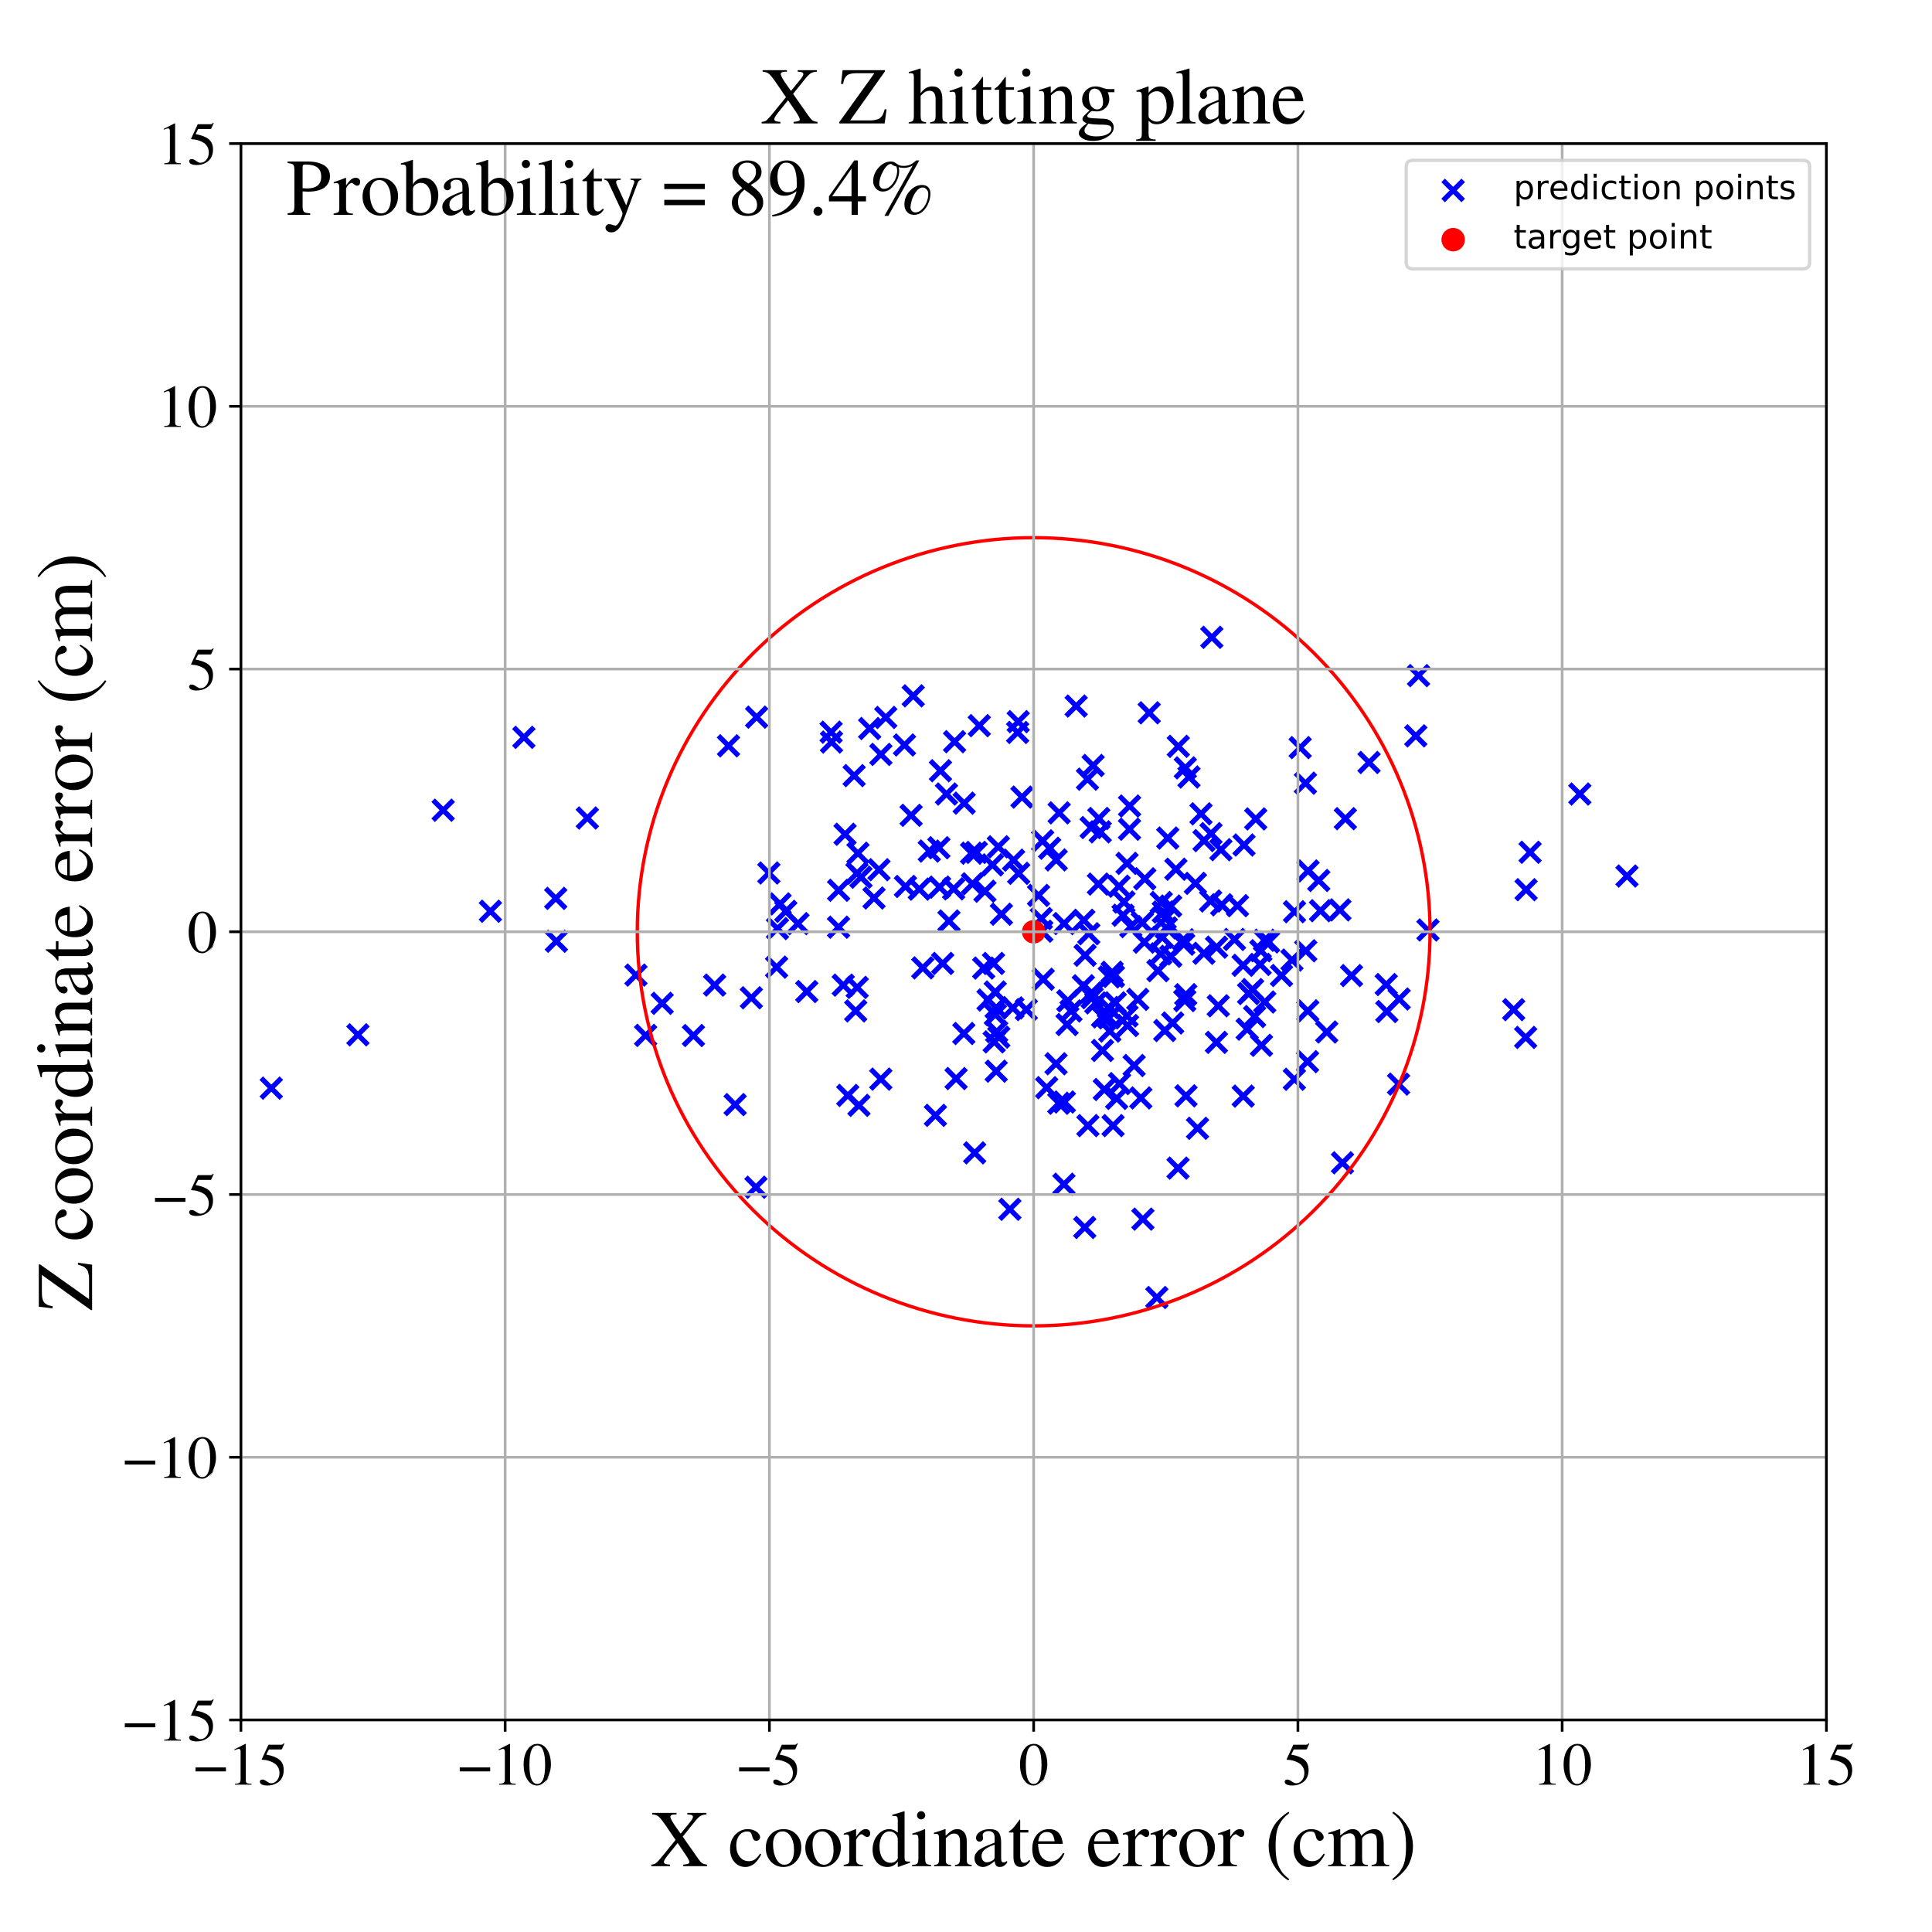 <?xml version="1.0" encoding="utf-8" standalone="no"?>
<!DOCTYPE svg PUBLIC "-//W3C//DTD SVG 1.1//EN"
  "http://www.w3.org/Graphics/SVG/1.1/DTD/svg11.dtd">
<!-- Created with matplotlib (https://matplotlib.org/) -->
<svg height="576pt" version="1.1" viewBox="0 0 576 576" width="576pt" xmlns="http://www.w3.org/2000/svg" xmlns:xlink="http://www.w3.org/1999/xlink">
 <defs>
  <style type="text/css">
*{stroke-linecap:butt;stroke-linejoin:round;}
  </style>
 </defs>
 <g id="figure_1">
  <g id="patch_1">
   <path d="M 0 576 
L 576 576 
L 576 0 
L 0 0 
z
" style="fill:#ffffff;"/>
  </g>
  <g id="axes_1">
   <g id="patch_2">
    <path d="M 71.822 512.784 
L 544.52 512.784 
L 544.52 42.802 
L 71.822 42.802 
z
" style="fill:#ffffff;"/>
   </g>
   <g id="PathCollection_1">
    <defs>
     <path d="M -3 3 
L 3 -3 
M -3 -3 
L 3 3 
" id="me4f51875c3" style="stroke:#0000ff;stroke-width:1.5;"/>
    </defs>
    <g clip-path="url(#pd585bba695)">
     <use style="fill:#0000ff;stroke:#0000ff;stroke-width:1.5;" x="303.397" xlink:href="#me4f51875c3" y="218.37"/>
     <use style="fill:#0000ff;stroke:#0000ff;stroke-width:1.5;" x="336.166" xlink:href="#me4f51875c3" y="305.751"/>
     <use style="fill:#0000ff;stroke:#0000ff;stroke-width:1.5;" x="275.117" xlink:href="#me4f51875c3" y="288.554"/>
     <use style="fill:#0000ff;stroke:#0000ff;stroke-width:1.5;" x="333.776" xlink:href="#me4f51875c3" y="323.066"/>
     <use style="fill:#0000ff;stroke:#0000ff;stroke-width:1.5;" x="360.926" xlink:href="#me4f51875c3" y="268.622"/>
     <use style="fill:#0000ff;stroke:#0000ff;stroke-width:1.5;" x="323.507" xlink:href="#me4f51875c3" y="284.81"/>
     <use style="fill:#0000ff;stroke:#0000ff;stroke-width:1.5;" x="347.265" xlink:href="#me4f51875c3" y="307.239"/>
     <use style="fill:#0000ff;stroke:#0000ff;stroke-width:1.5;" x="330.733" xlink:href="#me4f51875c3" y="291.244"/>
     <use style="fill:#0000ff;stroke:#0000ff;stroke-width:1.5;" x="298.55" xlink:href="#me4f51875c3" y="272.558"/>
     <use style="fill:#0000ff;stroke:#0000ff;stroke-width:1.5;" x="334.826" xlink:href="#me4f51875c3" y="272.868"/>
     <use style="fill:#0000ff;stroke:#0000ff;stroke-width:1.5;" x="264.074" xlink:href="#me4f51875c3" y="213.896"/>
     <use style="fill:#0000ff;stroke:#0000ff;stroke-width:1.5;" x="638.035" xlink:href="#me4f51875c3" y="337.85"/>
     <use style="fill:#0000ff;stroke:#0000ff;stroke-width:1.5;" x="363.208" xlink:href="#me4f51875c3" y="299.863"/>
     <use style="fill:#0000ff;stroke:#0000ff;stroke-width:1.5;" x="377.07" xlink:href="#me4f51875c3" y="298.736"/>
     <use style="fill:#0000ff;stroke:#0000ff;stroke-width:1.5;" x="297.776" xlink:href="#me4f51875c3" y="309.216"/>
     <use style="fill:#0000ff;stroke:#0000ff;stroke-width:1.5;" x="401.101" xlink:href="#me4f51875c3" y="244.073"/>
     <use style="fill:#0000ff;stroke:#0000ff;stroke-width:1.5;" x="372.251" xlink:href="#me4f51875c3" y="296.216"/>
     <use style="fill:#0000ff;stroke:#0000ff;stroke-width:1.5;" x="315.666" xlink:href="#me4f51875c3" y="328.917"/>
     <use style="fill:#0000ff;stroke:#0000ff;stroke-width:1.5;" x="291.959" xlink:href="#me4f51875c3" y="216.342"/>
     <use style="fill:#0000ff;stroke:#0000ff;stroke-width:1.5;" x="341.164" xlink:href="#me4f51875c3" y="280.892"/>
     <use style="fill:#0000ff;stroke:#0000ff;stroke-width:1.5;" x="296.201" xlink:href="#me4f51875c3" y="287.234"/>
     <use style="fill:#0000ff;stroke:#0000ff;stroke-width:1.5;" x="219.175" xlink:href="#me4f51875c3" y="329.323"/>
     <use style="fill:#0000ff;stroke:#0000ff;stroke-width:1.5;" x="291.068" xlink:href="#me4f51875c3" y="254.132"/>
     <use style="fill:#0000ff;stroke:#0000ff;stroke-width:1.5;" x="312.934" xlink:href="#me4f51875c3" y="252.888"/>
     <use style="fill:#0000ff;stroke:#0000ff;stroke-width:1.5;" x="325.443" xlink:href="#me4f51875c3" y="295.966"/>
     <use style="fill:#0000ff;stroke:#0000ff;stroke-width:1.5;" x="251.939" xlink:href="#me4f51875c3" y="248.728"/>
     <use style="fill:#0000ff;stroke:#0000ff;stroke-width:1.5;" x="331.842" xlink:href="#me4f51875c3" y="335.582"/>
     <use style="fill:#0000ff;stroke:#0000ff;stroke-width:1.5;" x="254.65" xlink:href="#me4f51875c3" y="231.237"/>
     <use style="fill:#0000ff;stroke:#0000ff;stroke-width:1.5;" x="346.826" xlink:href="#me4f51875c3" y="271.91"/>
     <use style="fill:#0000ff;stroke:#0000ff;stroke-width:1.5;" x="271.636" xlink:href="#me4f51875c3" y="243.082"/>
     <use style="fill:#0000ff;stroke:#0000ff;stroke-width:1.5;" x="247.9" xlink:href="#me4f51875c3" y="221.228"/>
     <use style="fill:#0000ff;stroke:#0000ff;stroke-width:1.5;" x="256.082" xlink:href="#me4f51875c3" y="329.544"/>
     <use style="fill:#0000ff;stroke:#0000ff;stroke-width:1.5;" x="375.695" xlink:href="#me4f51875c3" y="287.534"/>
     <use style="fill:#0000ff;stroke:#0000ff;stroke-width:1.5;" x="371.827" xlink:href="#me4f51875c3" y="306.835"/>
     <use style="fill:#0000ff;stroke:#0000ff;stroke-width:1.5;" x="342.616" xlink:href="#me4f51875c3" y="212.517"/>
     <use style="fill:#0000ff;stroke:#0000ff;stroke-width:1.5;" x="303.705" xlink:href="#me4f51875c3" y="260.375"/>
     <use style="fill:#0000ff;stroke:#0000ff;stroke-width:1.5;" x="156.186" xlink:href="#me4f51875c3" y="219.833"/>
     <use style="fill:#0000ff;stroke:#0000ff;stroke-width:1.5;" x="237.897" xlink:href="#me4f51875c3" y="275.358"/>
     <use style="fill:#0000ff;stroke:#0000ff;stroke-width:1.5;" x="327.595" xlink:href="#me4f51875c3" y="244.022"/>
     <use style="fill:#0000ff;stroke:#0000ff;stroke-width:1.5;" x="68.105" xlink:href="#me4f51875c3" y="230.086"/>
     <use style="fill:#0000ff;stroke:#0000ff;stroke-width:1.5;" x="330.862" xlink:href="#me4f51875c3" y="307.403"/>
     <use style="fill:#0000ff;stroke:#0000ff;stroke-width:1.5;" x="389.977" xlink:href="#me4f51875c3" y="259.659"/>
     <use style="fill:#0000ff;stroke:#0000ff;stroke-width:1.5;" x="274.072" xlink:href="#me4f51875c3" y="265.081"/>
     <use style="fill:#0000ff;stroke:#0000ff;stroke-width:1.5;" x="284.595" xlink:href="#me4f51875c3" y="221.127"/>
     <use style="fill:#0000ff;stroke:#0000ff;stroke-width:1.5;" x="333.621" xlink:href="#me4f51875c3" y="264.215"/>
     <use style="fill:#0000ff;stroke:#0000ff;stroke-width:1.5;" x="249.998" xlink:href="#me4f51875c3" y="276.434"/>
     <use style="fill:#0000ff;stroke:#0000ff;stroke-width:1.5;" x="262.052" xlink:href="#me4f51875c3" y="259.29"/>
     <use style="fill:#0000ff;stroke:#0000ff;stroke-width:1.5;" x="354.471" xlink:href="#me4f51875c3" y="231.654"/>
     <use style="fill:#0000ff;stroke:#0000ff;stroke-width:1.5;" x="322.991" xlink:href="#me4f51875c3" y="293.889"/>
     <use style="fill:#0000ff;stroke:#0000ff;stroke-width:1.5;" x="296.713" xlink:href="#me4f51875c3" y="295.748"/>
     <use style="fill:#0000ff;stroke:#0000ff;stroke-width:1.5;" x="255.112" xlink:href="#me4f51875c3" y="301.388"/>
     <use style="fill:#0000ff;stroke:#0000ff;stroke-width:1.5;" x="302.19" xlink:href="#me4f51875c3" y="256.443"/>
     <use style="fill:#0000ff;stroke:#0000ff;stroke-width:1.5;" x="225.582" xlink:href="#me4f51875c3" y="213.804"/>
     <use style="fill:#0000ff;stroke:#0000ff;stroke-width:1.5;" x="282.177" xlink:href="#me4f51875c3" y="236.724"/>
     <use style="fill:#0000ff;stroke:#0000ff;stroke-width:1.5;" x="310.597" xlink:href="#me4f51875c3" y="277.63"/>
     <use style="fill:#0000ff;stroke:#0000ff;stroke-width:1.5;" x="346.53" xlink:href="#me4f51875c3" y="279.454"/>
     <use style="fill:#0000ff;stroke:#0000ff;stroke-width:1.5;" x="368.941" xlink:href="#me4f51875c3" y="270.011"/>
     <use style="fill:#0000ff;stroke:#0000ff;stroke-width:1.5;" x="175.106" xlink:href="#me4f51875c3" y="243.877"/>
     <use style="fill:#0000ff;stroke:#0000ff;stroke-width:1.5;" x="289.655" xlink:href="#me4f51875c3" y="254.368"/>
     <use style="fill:#0000ff;stroke:#0000ff;stroke-width:1.5;" x="395.551" xlink:href="#me4f51875c3" y="307.678"/>
     <use style="fill:#0000ff;stroke:#0000ff;stroke-width:1.5;" x="339.213" xlink:href="#me4f51875c3" y="297.954"/>
     <use style="fill:#0000ff;stroke:#0000ff;stroke-width:1.5;" x="256.693" xlink:href="#me4f51875c3" y="261.532"/>
     <use style="fill:#0000ff;stroke:#0000ff;stroke-width:1.5;" x="451.284" xlink:href="#me4f51875c3" y="301.015"/>
     <use style="fill:#0000ff;stroke:#0000ff;stroke-width:1.5;" x="325.598" xlink:href="#me4f51875c3" y="297.439"/>
     <use style="fill:#0000ff;stroke:#0000ff;stroke-width:1.5;" x="255.787" xlink:href="#me4f51875c3" y="254.38"/>
     <use style="fill:#0000ff;stroke:#0000ff;stroke-width:1.5;" x="247.779" xlink:href="#me4f51875c3" y="218.287"/>
     <use style="fill:#0000ff;stroke:#0000ff;stroke-width:1.5;" x="297.01" xlink:href="#me4f51875c3" y="319.354"/>
     <use style="fill:#0000ff;stroke:#0000ff;stroke-width:1.5;" x="352.844" xlink:href="#me4f51875c3" y="280.183"/>
     <use style="fill:#0000ff;stroke:#0000ff;stroke-width:1.5;" x="262.599" xlink:href="#me4f51875c3" y="321.727"/>
     <use style="fill:#0000ff;stroke:#0000ff;stroke-width:1.5;" x="328.689" xlink:href="#me4f51875c3" y="313.183"/>
     <use style="fill:#0000ff;stroke:#0000ff;stroke-width:1.5;" x="310.854" xlink:href="#me4f51875c3" y="250.678"/>
     <use style="fill:#0000ff;stroke:#0000ff;stroke-width:1.5;" x="341.298" xlink:href="#me4f51875c3" y="262.004"/>
     <use style="fill:#0000ff;stroke:#0000ff;stroke-width:1.5;" x="46.724" xlink:href="#me4f51875c3" y="281.21"/>
     <use style="fill:#0000ff;stroke:#0000ff;stroke-width:1.5;" x="229.22" xlink:href="#me4f51875c3" y="260.273"/>
     <use style="fill:#0000ff;stroke:#0000ff;stroke-width:1.5;" x="385.936" xlink:href="#me4f51875c3" y="271.813"/>
     <use style="fill:#0000ff;stroke:#0000ff;stroke-width:1.5;" x="296.399" xlink:href="#me4f51875c3" y="310.622"/>
     <use style="fill:#0000ff;stroke:#0000ff;stroke-width:1.5;" x="287.46" xlink:href="#me4f51875c3" y="239.449"/>
     <use style="fill:#0000ff;stroke:#0000ff;stroke-width:1.5;" x="389.297" xlink:href="#me4f51875c3" y="283.457"/>
     <use style="fill:#0000ff;stroke:#0000ff;stroke-width:1.5;" x="146.204" xlink:href="#me4f51875c3" y="271.678"/>
     <use style="fill:#0000ff;stroke:#0000ff;stroke-width:1.5;" x="255.491" xlink:href="#me4f51875c3" y="260.348"/>
     <use style="fill:#0000ff;stroke:#0000ff;stroke-width:1.5;" x="225.372" xlink:href="#me4f51875c3" y="353.957"/>
     <use style="fill:#0000ff;stroke:#0000ff;stroke-width:1.5;" x="-1" xlink:href="#me4f51875c3" y="346.272"/>
     <use style="fill:#0000ff;stroke:#0000ff;stroke-width:1.5;" x="-1" xlink:href="#me4f51875c3" y="343.992"/>
     <use style="fill:#0000ff;stroke:#0000ff;stroke-width:1.5;" x="422.917" xlink:href="#me4f51875c3" y="201.421"/>
     <use style="fill:#0000ff;stroke:#0000ff;stroke-width:1.5;" x="413.279" xlink:href="#me4f51875c3" y="293.531"/>
     <use style="fill:#0000ff;stroke:#0000ff;stroke-width:1.5;" x="252.756" xlink:href="#me4f51875c3" y="326.579"/>
     <use style="fill:#0000ff;stroke:#0000ff;stroke-width:1.5;" x="353.391" xlink:href="#me4f51875c3" y="228.93"/>
     <use style="fill:#0000ff;stroke:#0000ff;stroke-width:1.5;" x="293.649" xlink:href="#me4f51875c3" y="265.706"/>
     <use style="fill:#0000ff;stroke:#0000ff;stroke-width:1.5;" x="317.191" xlink:href="#me4f51875c3" y="353.062"/>
     <use style="fill:#0000ff;stroke:#0000ff;stroke-width:1.5;" x="385.188" xlink:href="#me4f51875c3" y="286.225"/>
     <use style="fill:#0000ff;stroke:#0000ff;stroke-width:1.5;" x="328.865" xlink:href="#me4f51875c3" y="303.124"/>
     <use style="fill:#0000ff;stroke:#0000ff;stroke-width:1.5;" x="346.216" xlink:href="#me4f51875c3" y="269.063"/>
     <use style="fill:#0000ff;stroke:#0000ff;stroke-width:1.5;" x="374.379" xlink:href="#me4f51875c3" y="244.151"/>
     <use style="fill:#0000ff;stroke:#0000ff;stroke-width:1.5;" x="349.049" xlink:href="#me4f51875c3" y="285.114"/>
     <use style="fill:#0000ff;stroke:#0000ff;stroke-width:1.5;" x="311.027" xlink:href="#me4f51875c3" y="291.95"/>
     <use style="fill:#0000ff;stroke:#0000ff;stroke-width:1.5;" x="323.402" xlink:href="#me4f51875c3" y="365.953"/>
     <use style="fill:#0000ff;stroke:#0000ff;stroke-width:1.5;" x="192.484" xlink:href="#me4f51875c3" y="308.691"/>
     <use style="fill:#0000ff;stroke:#0000ff;stroke-width:1.5;" x="336.741" xlink:href="#me4f51875c3" y="247.226"/>
     <use style="fill:#0000ff;stroke:#0000ff;stroke-width:1.5;" x="399.47" xlink:href="#me4f51875c3" y="271.273"/>
     <use style="fill:#0000ff;stroke:#0000ff;stroke-width:1.5;" x="389.897" xlink:href="#me4f51875c3" y="301.371"/>
     <use style="fill:#0000ff;stroke:#0000ff;stroke-width:1.5;" x="370.609" xlink:href="#me4f51875c3" y="287.798"/>
     <use style="fill:#0000ff;stroke:#0000ff;stroke-width:1.5;" x="250.027" xlink:href="#me4f51875c3" y="265.429"/>
     <use style="fill:#0000ff;stroke:#0000ff;stroke-width:1.5;" x="413.465" xlink:href="#me4f51875c3" y="301.576"/>
     <use style="fill:#0000ff;stroke:#0000ff;stroke-width:1.5;" x="289.917" xlink:href="#me4f51875c3" y="263.495"/>
     <use style="fill:#0000ff;stroke:#0000ff;stroke-width:1.5;" x="324.609" xlink:href="#me4f51875c3" y="278.377"/>
     <use style="fill:#0000ff;stroke:#0000ff;stroke-width:1.5;" x="287.354" xlink:href="#me4f51875c3" y="308.125"/>
     <use style="fill:#0000ff;stroke:#0000ff;stroke-width:1.5;" x="323.115" xlink:href="#me4f51875c3" y="274.367"/>
     <use style="fill:#0000ff;stroke:#0000ff;stroke-width:1.5;" x="338.121" xlink:href="#me4f51875c3" y="317.67"/>
     <use style="fill:#0000ff;stroke:#0000ff;stroke-width:1.5;" x="361.043" xlink:href="#me4f51875c3" y="248.531"/>
     <use style="fill:#0000ff;stroke:#0000ff;stroke-width:1.5;" x="106.711" xlink:href="#me4f51875c3" y="308.516"/>
     <use style="fill:#0000ff;stroke:#0000ff;stroke-width:1.5;" x="357.026" xlink:href="#me4f51875c3" y="336.391"/>
     <use style="fill:#0000ff;stroke:#0000ff;stroke-width:1.5;" x="80.878" xlink:href="#me4f51875c3" y="324.415"/>
     <use style="fill:#0000ff;stroke:#0000ff;stroke-width:1.5;" x="332.483" xlink:href="#me4f51875c3" y="298.988"/>
     <use style="fill:#0000ff;stroke:#0000ff;stroke-width:1.5;" x="347.382" xlink:href="#me4f51875c3" y="273.816"/>
     <use style="fill:#0000ff;stroke:#0000ff;stroke-width:1.5;" x="385.899" xlink:href="#me4f51875c3" y="321.773"/>
     <use style="fill:#0000ff;stroke:#0000ff;stroke-width:1.5;" x="362.657" xlink:href="#me4f51875c3" y="310.768"/>
     <use style="fill:#0000ff;stroke:#0000ff;stroke-width:1.5;" x="331.57" xlink:href="#me4f51875c3" y="289.865"/>
     <use style="fill:#0000ff;stroke:#0000ff;stroke-width:1.5;" x="294.566" xlink:href="#me4f51875c3" y="298.149"/>
     <use style="fill:#0000ff;stroke:#0000ff;stroke-width:1.5;" x="454.853" xlink:href="#me4f51875c3" y="309.293"/>
     <use style="fill:#0000ff;stroke:#0000ff;stroke-width:1.5;" x="296.752" xlink:href="#me4f51875c3" y="302.513"/>
     <use style="fill:#0000ff;stroke:#0000ff;stroke-width:1.5;" x="320.837" xlink:href="#me4f51875c3" y="210.5"/>
     <use style="fill:#0000ff;stroke:#0000ff;stroke-width:1.5;" x="232.565" xlink:href="#me4f51875c3" y="269.479"/>
     <use style="fill:#0000ff;stroke:#0000ff;stroke-width:1.5;" x="353.227" xlink:href="#me4f51875c3" y="298.309"/>
     <use style="fill:#0000ff;stroke:#0000ff;stroke-width:1.5;" x="375.912" xlink:href="#me4f51875c3" y="283.448"/>
     <use style="fill:#0000ff;stroke:#0000ff;stroke-width:1.5;" x="373.438" xlink:href="#me4f51875c3" y="295.019"/>
     <use style="fill:#0000ff;stroke:#0000ff;stroke-width:1.5;" x="281.052" xlink:href="#me4f51875c3" y="287.232"/>
     <use style="fill:#0000ff;stroke:#0000ff;stroke-width:1.5;" x="165.878" xlink:href="#me4f51875c3" y="280.618"/>
     <use style="fill:#0000ff;stroke:#0000ff;stroke-width:1.5;" x="335.99" xlink:href="#me4f51875c3" y="302.901"/>
     <use style="fill:#0000ff;stroke:#0000ff;stroke-width:1.5;" x="319.303" xlink:href="#me4f51875c3" y="301.402"/>
     <use style="fill:#0000ff;stroke:#0000ff;stroke-width:1.5;" x="332.926" xlink:href="#me4f51875c3" y="327.476"/>
     <use style="fill:#0000ff;stroke:#0000ff;stroke-width:1.5;" x="382.061" xlink:href="#me4f51875c3" y="290.83"/>
     <use style="fill:#0000ff;stroke:#0000ff;stroke-width:1.5;" x="231.8" xlink:href="#me4f51875c3" y="276.843"/>
     <use style="fill:#0000ff;stroke:#0000ff;stroke-width:1.5;" x="326.699" xlink:href="#me4f51875c3" y="299.005"/>
     <use style="fill:#0000ff;stroke:#0000ff;stroke-width:1.5;" x="132.126" xlink:href="#me4f51875c3" y="241.556"/>
     <use style="fill:#0000ff;stroke:#0000ff;stroke-width:1.5;" x="331.957" xlink:href="#me4f51875c3" y="291.1"/>
     <use style="fill:#0000ff;stroke:#0000ff;stroke-width:1.5;" x="337.141" xlink:href="#me4f51875c3" y="276.253"/>
     <use style="fill:#0000ff;stroke:#0000ff;stroke-width:1.5;" x="272.268" xlink:href="#me4f51875c3" y="207.451"/>
     <use style="fill:#0000ff;stroke:#0000ff;stroke-width:1.5;" x="280.112" xlink:href="#me4f51875c3" y="264.481"/>
     <use style="fill:#0000ff;stroke:#0000ff;stroke-width:1.5;" x="296.98" xlink:href="#me4f51875c3" y="300.43"/>
     <use style="fill:#0000ff;stroke:#0000ff;stroke-width:1.5;" x="353.512" xlink:href="#me4f51875c3" y="296.555"/>
     <use style="fill:#0000ff;stroke:#0000ff;stroke-width:1.5;" x="260.576" xlink:href="#me4f51875c3" y="267.723"/>
     <use style="fill:#0000ff;stroke:#0000ff;stroke-width:1.5;" x="351.212" xlink:href="#me4f51875c3" y="348.258"/>
     <use style="fill:#0000ff;stroke:#0000ff;stroke-width:1.5;" x="295.883" xlink:href="#me4f51875c3" y="257.857"/>
     <use style="fill:#0000ff;stroke:#0000ff;stroke-width:1.5;" x="284.311" xlink:href="#me4f51875c3" y="265.002"/>
     <use style="fill:#0000ff;stroke:#0000ff;stroke-width:1.5;" x="351.294" xlink:href="#me4f51875c3" y="222.513"/>
     <use style="fill:#0000ff;stroke:#0000ff;stroke-width:1.5;" x="336.765" xlink:href="#me4f51875c3" y="240.303"/>
     <use style="fill:#0000ff;stroke:#0000ff;stroke-width:1.5;" x="165.685" xlink:href="#me4f51875c3" y="267.836"/>
     <use style="fill:#0000ff;stroke:#0000ff;stroke-width:1.5;" x="304.689" xlink:href="#me4f51875c3" y="237.644"/>
     <use style="fill:#0000ff;stroke:#0000ff;stroke-width:1.5;" x="376.09" xlink:href="#me4f51875c3" y="311.645"/>
     <use style="fill:#0000ff;stroke:#0000ff;stroke-width:1.5;" x="330.587" xlink:href="#me4f51875c3" y="303.471"/>
     <use style="fill:#0000ff;stroke:#0000ff;stroke-width:1.5;" x="314.892" xlink:href="#me4f51875c3" y="256.368"/>
     <use style="fill:#0000ff;stroke:#0000ff;stroke-width:1.5;" x="224.005" xlink:href="#me4f51875c3" y="297.473"/>
     <use style="fill:#0000ff;stroke:#0000ff;stroke-width:1.5;" x="318.122" xlink:href="#me4f51875c3" y="305.456"/>
     <use style="fill:#0000ff;stroke:#0000ff;stroke-width:1.5;" x="315.772" xlink:href="#me4f51875c3" y="242.342"/>
     <use style="fill:#0000ff;stroke:#0000ff;stroke-width:1.5;" x="301.071" xlink:href="#me4f51875c3" y="360.528"/>
     <use style="fill:#0000ff;stroke:#0000ff;stroke-width:1.5;" x="402.936" xlink:href="#me4f51875c3" y="290.857"/>
     <use style="fill:#0000ff;stroke:#0000ff;stroke-width:1.5;" x="358.965" xlink:href="#me4f51875c3" y="250.616"/>
     <use style="fill:#0000ff;stroke:#0000ff;stroke-width:1.5;" x="456.174" xlink:href="#me4f51875c3" y="254.092"/>
     <use style="fill:#0000ff;stroke:#0000ff;stroke-width:1.5;" x="206.737" xlink:href="#me4f51875c3" y="308.727"/>
     <use style="fill:#0000ff;stroke:#0000ff;stroke-width:1.5;" x="303.564" xlink:href="#me4f51875c3" y="215.15"/>
     <use style="fill:#0000ff;stroke:#0000ff;stroke-width:1.5;" x="280.383" xlink:href="#me4f51875c3" y="229.785"/>
     <use style="fill:#0000ff;stroke:#0000ff;stroke-width:1.5;" x="297.139" xlink:href="#me4f51875c3" y="307.565"/>
     <use style="fill:#0000ff;stroke:#0000ff;stroke-width:1.5;" x="327.468" xlink:href="#me4f51875c3" y="263.581"/>
     <use style="fill:#0000ff;stroke:#0000ff;stroke-width:1.5;" x="422.098" xlink:href="#me4f51875c3" y="219.383"/>
     <use style="fill:#0000ff;stroke:#0000ff;stroke-width:1.5;" x="345.237" xlink:href="#me4f51875c3" y="289.395"/>
     <use style="fill:#0000ff;stroke:#0000ff;stroke-width:1.5;" x="416.964" xlink:href="#me4f51875c3" y="323.213"/>
     <use style="fill:#0000ff;stroke:#0000ff;stroke-width:1.5;" x="290.582" xlink:href="#me4f51875c3" y="343.71"/>
     <use style="fill:#0000ff;stroke:#0000ff;stroke-width:1.5;" x="348.152" xlink:href="#me4f51875c3" y="249.852"/>
     <use style="fill:#0000ff;stroke:#0000ff;stroke-width:1.5;" x="356.393" xlink:href="#me4f51875c3" y="263.363"/>
     <use style="fill:#0000ff;stroke:#0000ff;stroke-width:1.5;" x="240.53" xlink:href="#me4f51875c3" y="295.616"/>
     <use style="fill:#0000ff;stroke:#0000ff;stroke-width:1.5;" x="328.711" xlink:href="#me4f51875c3" y="303.073"/>
     <use style="fill:#0000ff;stroke:#0000ff;stroke-width:1.5;" x="344.896" xlink:href="#me4f51875c3" y="386.829"/>
     <use style="fill:#0000ff;stroke:#0000ff;stroke-width:1.5;" x="340.74" xlink:href="#me4f51875c3" y="363.469"/>
     <use style="fill:#0000ff;stroke:#0000ff;stroke-width:1.5;" x="378.214" xlink:href="#me4f51875c3" y="280.825"/>
     <use style="fill:#0000ff;stroke:#0000ff;stroke-width:1.5;" x="340.552" xlink:href="#me4f51875c3" y="275.117"/>
     <use style="fill:#0000ff;stroke:#0000ff;stroke-width:1.5;" x="262.618" xlink:href="#me4f51875c3" y="224.917"/>
     <use style="fill:#0000ff;stroke:#0000ff;stroke-width:1.5;" x="329.234" xlink:href="#me4f51875c3" y="324.82"/>
     <use style="fill:#0000ff;stroke:#0000ff;stroke-width:1.5;" x="282.916" xlink:href="#me4f51875c3" y="274.573"/>
     <use style="fill:#0000ff;stroke:#0000ff;stroke-width:1.5;" x="310.453" xlink:href="#me4f51875c3" y="273.853"/>
     <use style="fill:#0000ff;stroke:#0000ff;stroke-width:1.5;" x="364.226" xlink:href="#me4f51875c3" y="269.756"/>
     <use style="fill:#0000ff;stroke:#0000ff;stroke-width:1.5;" x="346.052" xlink:href="#me4f51875c3" y="284.388"/>
     <use style="fill:#0000ff;stroke:#0000ff;stroke-width:1.5;" x="213.058" xlink:href="#me4f51875c3" y="293.692"/>
     <use style="fill:#0000ff;stroke:#0000ff;stroke-width:1.5;" x="279.911" xlink:href="#me4f51875c3" y="252.74"/>
     <use style="fill:#0000ff;stroke:#0000ff;stroke-width:1.5;" x="324.212" xlink:href="#me4f51875c3" y="232.3"/>
     <use style="fill:#0000ff;stroke:#0000ff;stroke-width:1.5;" x="393.693" xlink:href="#me4f51875c3" y="271.516"/>
     <use style="fill:#0000ff;stroke:#0000ff;stroke-width:1.5;" x="417.133" xlink:href="#me4f51875c3" y="297.84"/>
     <use style="fill:#0000ff;stroke:#0000ff;stroke-width:1.5;" x="278.879" xlink:href="#me4f51875c3" y="332.531"/>
     <use style="fill:#0000ff;stroke:#0000ff;stroke-width:1.5;" x="389.824" xlink:href="#me4f51875c3" y="316.514"/>
     <use style="fill:#0000ff;stroke:#0000ff;stroke-width:1.5;" x="340.122" xlink:href="#me4f51875c3" y="327.334"/>
     <use style="fill:#0000ff;stroke:#0000ff;stroke-width:1.5;" x="293.278" xlink:href="#me4f51875c3" y="288.617"/>
     <use style="fill:#0000ff;stroke:#0000ff;stroke-width:1.5;" x="376.988" xlink:href="#me4f51875c3" y="280.325"/>
     <use style="fill:#0000ff;stroke:#0000ff;stroke-width:1.5;" x="358.924" xlink:href="#me4f51875c3" y="284.209"/>
     <use style="fill:#0000ff;stroke:#0000ff;stroke-width:1.5;" x="335.086" xlink:href="#me4f51875c3" y="268.917"/>
     <use style="fill:#0000ff;stroke:#0000ff;stroke-width:1.5;" x="362.694" xlink:href="#me4f51875c3" y="282.388"/>
     <use style="fill:#0000ff;stroke:#0000ff;stroke-width:1.5;" x="277.05" xlink:href="#me4f51875c3" y="253.734"/>
     <use style="fill:#0000ff;stroke:#0000ff;stroke-width:1.5;" x="370.654" xlink:href="#me4f51875c3" y="326.792"/>
     <use style="fill:#0000ff;stroke:#0000ff;stroke-width:1.5;" x="393.17" xlink:href="#me4f51875c3" y="262.498"/>
     <use style="fill:#0000ff;stroke:#0000ff;stroke-width:1.5;" x="695.869" xlink:href="#me4f51875c3" y="294.653"/>
     <use style="fill:#0000ff;stroke:#0000ff;stroke-width:1.5;" x="400.244" xlink:href="#me4f51875c3" y="346.675"/>
     <use style="fill:#0000ff;stroke:#0000ff;stroke-width:1.5;" x="325.293" xlink:href="#me4f51875c3" y="246.727"/>
     <use style="fill:#0000ff;stroke:#0000ff;stroke-width:1.5;" x="748.991" xlink:href="#me4f51875c3" y="307.266"/>
     <use style="fill:#0000ff;stroke:#0000ff;stroke-width:1.5;" x="425.725" xlink:href="#me4f51875c3" y="277.263"/>
     <use style="fill:#0000ff;stroke:#0000ff;stroke-width:1.5;" x="347.708" xlink:href="#me4f51875c3" y="276.633"/>
     <use style="fill:#0000ff;stroke:#0000ff;stroke-width:1.5;" x="387.624" xlink:href="#me4f51875c3" y="222.893"/>
     <use style="fill:#0000ff;stroke:#0000ff;stroke-width:1.5;" x="330.441" xlink:href="#me4f51875c3" y="300.372"/>
     <use style="fill:#0000ff;stroke:#0000ff;stroke-width:1.5;" x="231.536" xlink:href="#me4f51875c3" y="288.339"/>
     <use style="fill:#0000ff;stroke:#0000ff;stroke-width:1.5;" x="297.639" xlink:href="#me4f51875c3" y="252.454"/>
     <use style="fill:#0000ff;stroke:#0000ff;stroke-width:1.5;" x="328.016" xlink:href="#me4f51875c3" y="248.002"/>
     <use style="fill:#0000ff;stroke:#0000ff;stroke-width:1.5;" x="197.414" xlink:href="#me4f51875c3" y="299.124"/>
     <use style="fill:#0000ff;stroke:#0000ff;stroke-width:1.5;" x="353.581" xlink:href="#me4f51875c3" y="326.705"/>
     <use style="fill:#0000ff;stroke:#0000ff;stroke-width:1.5;" x="317.326" xlink:href="#me4f51875c3" y="328.543"/>
     <use style="fill:#0000ff;stroke:#0000ff;stroke-width:1.5;" x="352.908" xlink:href="#me4f51875c3" y="281.498"/>
     <use style="fill:#0000ff;stroke:#0000ff;stroke-width:1.5;" x="368.042" xlink:href="#me4f51875c3" y="280.082"/>
     <use style="fill:#0000ff;stroke:#0000ff;stroke-width:1.5;" x="317.229" xlink:href="#me4f51875c3" y="275.346"/>
     <use style="fill:#0000ff;stroke:#0000ff;stroke-width:1.5;" x="363.996" xlink:href="#me4f51875c3" y="253.324"/>
     <use style="fill:#0000ff;stroke:#0000ff;stroke-width:1.5;" x="189.602" xlink:href="#me4f51875c3" y="290.711"/>
     <use style="fill:#0000ff;stroke:#0000ff;stroke-width:1.5;" x="217.195" xlink:href="#me4f51875c3" y="222.352"/>
     <use style="fill:#0000ff;stroke:#0000ff;stroke-width:1.5;" x="358.053" xlink:href="#me4f51875c3" y="242.635"/>
     <use style="fill:#0000ff;stroke:#0000ff;stroke-width:1.5;" x="350.577" xlink:href="#me4f51875c3" y="259.154"/>
     <use style="fill:#0000ff;stroke:#0000ff;stroke-width:1.5;" x="251.407" xlink:href="#me4f51875c3" y="293.712"/>
     <use style="fill:#0000ff;stroke:#0000ff;stroke-width:1.5;" x="408.159" xlink:href="#me4f51875c3" y="227.321"/>
     <use style="fill:#0000ff;stroke:#0000ff;stroke-width:1.5;" x="255.56" xlink:href="#me4f51875c3" y="294.381"/>
     <use style="fill:#0000ff;stroke:#0000ff;stroke-width:1.5;" x="389.206" xlink:href="#me4f51875c3" y="233.493"/>
     <use style="fill:#0000ff;stroke:#0000ff;stroke-width:1.5;" x="454.98" xlink:href="#me4f51875c3" y="265.251"/>
     <use style="fill:#0000ff;stroke:#0000ff;stroke-width:1.5;" x="349.011" xlink:href="#me4f51875c3" y="270.133"/>
     <use style="fill:#0000ff;stroke:#0000ff;stroke-width:1.5;" x="336.003" xlink:href="#me4f51875c3" y="257.406"/>
     <use style="fill:#0000ff;stroke:#0000ff;stroke-width:1.5;" x="485.066" xlink:href="#me4f51875c3" y="261.178"/>
     <use style="fill:#0000ff;stroke:#0000ff;stroke-width:1.5;" x="374.043" xlink:href="#me4f51875c3" y="303.069"/>
     <use style="fill:#0000ff;stroke:#0000ff;stroke-width:1.5;" x="547.919" xlink:href="#me4f51875c3" y="210.258"/>
     <use style="fill:#0000ff;stroke:#0000ff;stroke-width:1.5;" x="305.986" xlink:href="#me4f51875c3" y="300.997"/>
     <use style="fill:#0000ff;stroke:#0000ff;stroke-width:1.5;" x="309.628" xlink:href="#me4f51875c3" y="266.953"/>
     <use style="fill:#0000ff;stroke:#0000ff;stroke-width:1.5;" x="314.841" xlink:href="#me4f51875c3" y="317.144"/>
     <use style="fill:#0000ff;stroke:#0000ff;stroke-width:1.5;" x="324.343" xlink:href="#me4f51875c3" y="335.583"/>
     <use style="fill:#0000ff;stroke:#0000ff;stroke-width:1.5;" x="269.656" xlink:href="#me4f51875c3" y="222.103"/>
     <use style="fill:#0000ff;stroke:#0000ff;stroke-width:1.5;" x="370.883" xlink:href="#me4f51875c3" y="251.931"/>
     <use style="fill:#0000ff;stroke:#0000ff;stroke-width:1.5;" x="349.622" xlink:href="#me4f51875c3" y="304.986"/>
     <use style="fill:#0000ff;stroke:#0000ff;stroke-width:1.5;" x="234.275" xlink:href="#me4f51875c3" y="271.705"/>
     <use style="fill:#0000ff;stroke:#0000ff;stroke-width:1.5;" x="269.947" xlink:href="#me4f51875c3" y="264.288"/>
     <use style="fill:#0000ff;stroke:#0000ff;stroke-width:1.5;" x="301.959" xlink:href="#me4f51875c3" y="300.495"/>
     <use style="fill:#0000ff;stroke:#0000ff;stroke-width:1.5;" x="259.283" xlink:href="#me4f51875c3" y="217.197"/>
     <use style="fill:#0000ff;stroke:#0000ff;stroke-width:1.5;" x="312.048" xlink:href="#me4f51875c3" y="324.272"/>
     <use style="fill:#0000ff;stroke:#0000ff;stroke-width:1.5;" x="471.001" xlink:href="#me4f51875c3" y="236.729"/>
     <use style="fill:#0000ff;stroke:#0000ff;stroke-width:1.5;" x="318.354" xlink:href="#me4f51875c3" y="298.383"/>
     <use style="fill:#0000ff;stroke:#0000ff;stroke-width:1.5;" x="285.045" xlink:href="#me4f51875c3" y="321.556"/>
     <use style="fill:#0000ff;stroke:#0000ff;stroke-width:1.5;" x="325.908" xlink:href="#me4f51875c3" y="228.219"/>
     <use style="fill:#0000ff;stroke:#0000ff;stroke-width:1.5;" x="361.288" xlink:href="#me4f51875c3" y="190.008"/>
     <use style="fill:#0000ff;stroke:#0000ff;stroke-width:1.5;" x="935.706" xlink:href="#me4f51875c3" y="194.416"/>
    </g>
   </g>
   <g id="PathCollection_2">
    <defs>
     <path d="M 0 3 
C 0.796 3 1.559 2.684 2.121 2.121 
C 2.684 1.559 3 0.796 3 0 
C 3 -0.796 2.684 -1.559 2.121 -2.121 
C 1.559 -2.684 0.796 -3 0 -3 
C -0.796 -3 -1.559 -2.684 -2.121 -2.121 
C -2.684 -1.559 -3 -0.796 -3 0 
C -3 0.796 -2.684 1.559 -2.121 2.121 
C -1.559 2.684 -0.796 3 0 3 
z
" id="mb6c314bf0e" style="stroke:#ff0000;"/>
    </defs>
    <g clip-path="url(#pd585bba695)">
     <use style="fill:#ff0000;stroke:#ff0000;" x="308.171" xlink:href="#mb6c314bf0e" y="277.793"/>
    </g>
   </g>
   <g id="patch_3">
    <path clip-path="url(#pd585bba695)" d="M 308.171 395.288 
C 339.511 395.288 369.572 382.908 391.733 360.875 
C 413.894 338.841 426.346 308.953 426.346 277.793 
C 426.346 246.633 413.894 216.745 391.733 194.711 
C 369.572 172.677 339.511 160.297 308.171 160.297 
C 276.831 160.297 246.77 172.677 224.609 194.711 
C 202.448 216.745 189.997 246.633 189.997 277.793 
C 189.997 308.953 202.448 338.841 224.609 360.875 
C 246.77 382.908 276.831 395.288 308.171 395.288 
z
" style="fill:none;stroke:#ff0000;stroke-linejoin:miter;"/>
   </g>
   <g id="matplotlib.axis_1">
    <g id="xtick_1">
     <g id="line2d_1">
      <path clip-path="url(#pd585bba695)" d="M 71.822 512.784 
L 71.822 42.802 
" style="fill:none;stroke:#b0b0b0;stroke-linecap:square;stroke-width:0.8;"/>
     </g>
     <g id="line2d_2">
      <defs>
       <path d="M 0 0 
L 0 3.5 
" id="m6257968ed7" style="stroke:#000000;stroke-width:0.8;"/>
      </defs>
      <g>
       <use style="stroke:#000000;stroke-width:0.8;" x="71.822" xlink:href="#m6257968ed7" y="512.784"/>
      </g>
     </g>
     <g id="text_1">
      <!-- −15 -->
      <defs>
       <path d="M 3 22 
L 3 28.594 
L 53.406 28.594 
L 53.406 22 
z
" id="FreeSerif-8722"/>
       <path d="M 18.297 59.297 
Q 16.5 59.297 11.094 57.094 
L 11.094 58.5 
L 29.094 67.594 
L 29.906 67.406 
L 29.906 7.406 
Q 29.906 3.797 31.703 2.688 
Q 33.5 1.594 39.406 1.5 
L 39.406 0 
L 11.797 0 
L 11.797 1.5 
Q 17.406 1.703 19.344 3.141 
Q 21.297 4.594 21.297 9.297 
L 21.297 54.594 
Q 21.297 59.297 18.297 59.297 
z
" id="FreeSerif-49"/>
       <path d="M 35.703 19.406 
Q 35.703 24.703 33.344 28.797 
Q 31 32.906 27.641 35.156 
Q 24.297 37.406 20.141 38.844 
Q 16 40.297 12.953 40.75 
Q 9.906 41.203 7.594 41.203 
Q 6.406 41.203 6.406 42 
Q 6.406 42.297 6.5 42.5 
L 17.406 66.203 
L 38.297 66.203 
Q 39.906 66.203 40.844 66.703 
Q 41.797 67.203 42.906 68.797 
L 43.797 68.094 
L 40 59.203 
Q 39.594 58.297 37.703 58.297 
L 18.094 58.297 
L 13.906 49.797 
Q 28.5 47.203 35.594 41.344 
Q 42.703 35.5 42.703 24.203 
Q 42.703 18.297 40.844 13.688 
Q 39 9.094 36.141 6.297 
Q 33.297 3.5 29.547 1.703 
Q 25.797 -0.094 22.344 -0.75 
Q 18.906 -1.406 15.406 -1.406 
Q 9.797 -1.406 6.5 0.25 
Q 3.203 1.906 3.203 4.797 
Q 3.203 8.5 7.5 8.5 
Q 10.297 8.5 14.75 5.391 
Q 19.203 2.297 21.797 2.297 
Q 27.703 2.297 31.703 7.25 
Q 35.703 12.203 35.703 19.406 
z
" id="FreeSerif-53"/>
      </defs>
      <g transform="translate(57.746 532.077)scale(0.18 -0.18)">
       <use xlink:href="#FreeSerif-8722"/>
       <use x="56.4" xlink:href="#FreeSerif-49"/>
       <use x="106.4" xlink:href="#FreeSerif-53"/>
      </g>
     </g>
    </g>
    <g id="xtick_2">
     <g id="line2d_3">
      <path clip-path="url(#pd585bba695)" d="M 150.605 512.784 
L 150.605 42.802 
" style="fill:none;stroke:#b0b0b0;stroke-linecap:square;stroke-width:0.8;"/>
     </g>
     <g id="line2d_4">
      <g>
       <use style="stroke:#000000;stroke-width:0.8;" x="150.605" xlink:href="#m6257968ed7" y="512.784"/>
      </g>
     </g>
     <g id="text_2">
      <!-- −10 -->
      <defs>
       <path d="M 47.594 17.797 
Q 35.203 -1.406 25 -1.406 
Q 14.797 -1.406 8.594 8.391 
Q 2.406 18.203 2.406 33.594 
Q 2.406 48.094 8.594 57.844 
Q 14.797 67.594 25.406 67.594 
Q 35.203 67.594 41.391 58 
Q 47.594 48.406 47.594 33 
Q 47.594 17.797 35.203 -1.406 
z
M 25.094 65 
Q 12 65 12 32.703 
Q 12 1.203 25 1.203 
Q 38 1.203 38 32.797 
Q 38 48.5 34.703 56.75 
Q 31.406 65 25.094 65 
z
" id="FreeSerif-48"/>
      </defs>
      <g transform="translate(136.529 532.077)scale(0.18 -0.18)">
       <use xlink:href="#FreeSerif-8722"/>
       <use x="56.4" xlink:href="#FreeSerif-49"/>
       <use x="106.4" xlink:href="#FreeSerif-48"/>
      </g>
     </g>
    </g>
    <g id="xtick_3">
     <g id="line2d_5">
      <path clip-path="url(#pd585bba695)" d="M 229.388 512.784 
L 229.388 42.802 
" style="fill:none;stroke:#b0b0b0;stroke-linecap:square;stroke-width:0.8;"/>
     </g>
     <g id="line2d_6">
      <g>
       <use style="stroke:#000000;stroke-width:0.8;" x="229.388" xlink:href="#m6257968ed7" y="512.784"/>
      </g>
     </g>
     <g id="text_3">
      <!-- −5 -->
      <g transform="translate(219.812 532.077)scale(0.18 -0.18)">
       <use xlink:href="#FreeSerif-8722"/>
       <use x="56.4" xlink:href="#FreeSerif-53"/>
      </g>
     </g>
    </g>
    <g id="xtick_4">
     <g id="line2d_7">
      <path clip-path="url(#pd585bba695)" d="M 308.171 512.784 
L 308.171 42.802 
" style="fill:none;stroke:#b0b0b0;stroke-linecap:square;stroke-width:0.8;"/>
     </g>
     <g id="line2d_8">
      <g>
       <use style="stroke:#000000;stroke-width:0.8;" x="308.171" xlink:href="#m6257968ed7" y="512.784"/>
      </g>
     </g>
     <g id="text_4">
      <!-- 0 -->
      <g transform="translate(303.671 532.077)scale(0.18 -0.18)">
       <use xlink:href="#FreeSerif-48"/>
      </g>
     </g>
    </g>
    <g id="xtick_5">
     <g id="line2d_9">
      <path clip-path="url(#pd585bba695)" d="M 386.954 512.784 
L 386.954 42.802 
" style="fill:none;stroke:#b0b0b0;stroke-linecap:square;stroke-width:0.8;"/>
     </g>
     <g id="line2d_10">
      <g>
       <use style="stroke:#000000;stroke-width:0.8;" x="386.954" xlink:href="#m6257968ed7" y="512.784"/>
      </g>
     </g>
     <g id="text_5">
      <!-- 5 -->
      <g transform="translate(382.454 532.077)scale(0.18 -0.18)">
       <use xlink:href="#FreeSerif-53"/>
      </g>
     </g>
    </g>
    <g id="xtick_6">
     <g id="line2d_11">
      <path clip-path="url(#pd585bba695)" d="M 465.737 512.784 
L 465.737 42.802 
" style="fill:none;stroke:#b0b0b0;stroke-linecap:square;stroke-width:0.8;"/>
     </g>
     <g id="line2d_12">
      <g>
       <use style="stroke:#000000;stroke-width:0.8;" x="465.737" xlink:href="#m6257968ed7" y="512.784"/>
      </g>
     </g>
     <g id="text_6">
      <!-- 10 -->
      <g transform="translate(456.737 532.077)scale(0.18 -0.18)">
       <use xlink:href="#FreeSerif-49"/>
       <use x="50" xlink:href="#FreeSerif-48"/>
      </g>
     </g>
    </g>
    <g id="xtick_7">
     <g id="line2d_13">
      <path clip-path="url(#pd585bba695)" d="M 544.52 512.784 
L 544.52 42.802 
" style="fill:none;stroke:#b0b0b0;stroke-linecap:square;stroke-width:0.8;"/>
     </g>
     <g id="line2d_14">
      <g>
       <use style="stroke:#000000;stroke-width:0.8;" x="544.52" xlink:href="#m6257968ed7" y="512.784"/>
      </g>
     </g>
     <g id="text_7">
      <!-- 15 -->
      <g transform="translate(535.52 532.077)scale(0.18 -0.18)">
       <use xlink:href="#FreeSerif-49"/>
       <use x="50" xlink:href="#FreeSerif-53"/>
      </g>
     </g>
    </g>
    <g id="text_8">
     <!-- X coordinate error (cm) -->
     <defs>
      <path d="M 69.594 66.203 
L 69.594 64.297 
Q 64.703 64 62.047 62.344 
Q 59.406 60.703 54.703 54.906 
L 40.094 36.703 
L 59.297 9.297 
Q 62.297 5 64.297 3.703 
Q 66.297 2.406 70.406 1.906 
L 70.406 0 
L 40.703 0 
L 40.703 1.906 
Q 44.797 2.297 46.594 2.938 
Q 48.406 3.594 48.406 5 
Q 48.406 7.203 43.297 14.797 
L 33.797 28.797 
L 21.906 14 
Q 16.703 7.5 16.703 5.406 
Q 16.703 3.703 18.297 2.953 
Q 19.906 2.203 24.297 1.906 
L 24.297 0 
L 1 0 
L 1 1.906 
Q 4.906 2.203 7 3.797 
Q 9.094 5.406 15.5 13.297 
L 31.203 32.594 
L 20.297 48.594 
Q 13.297 58.906 10.25 61.5 
Q 7.203 64.094 2.203 64.297 
L 2.203 66.203 
L 32.406 66.203 
L 32.406 64.297 
L 29.594 64.203 
Q 24.797 64.094 24.797 61.297 
Q 24.797 58.094 33.297 46.297 
L 37.5 40.406 
L 48.797 54.203 
Q 52.797 59.203 52.797 61.094 
Q 52.797 62.797 51.344 63.438 
Q 49.906 64.094 45.797 64.297 
L 45.797 66.203 
z
" id="FreeSerif-88"/>
      <path id="FreeSerif-32"/>
      <path d="M 2.5 21.297 
Q 2.5 32.406 9.047 39.203 
Q 15.594 46 24.406 46 
Q 30.703 46 35.25 42.953 
Q 39.797 39.906 39.797 35.703 
Q 39.797 34 38.391 32.75 
Q 37 31.5 35 31.5 
Q 31.594 31.5 30.297 36.094 
L 29.703 38.297 
Q 28.906 41.094 27.703 42.094 
Q 26.5 43.094 23.797 43.094 
Q 17.703 43.094 13.953 38.25 
Q 10.203 33.406 10.203 25.703 
Q 10.203 17.094 14.547 11.641 
Q 18.906 6.203 25.703 6.203 
Q 30 6.203 33.094 8.25 
Q 36.203 10.297 39.797 15.594 
L 41.203 14.703 
Q 40.203 12.703 39.453 11.391 
Q 38.703 10.094 36.75 7.5 
Q 34.797 4.906 32.891 3.297 
Q 31 1.703 27.891 0.344 
Q 24.797 -1 21.5 -1 
Q 13.203 -1 7.844 5.25 
Q 2.5 11.5 2.5 21.297 
z
" id="FreeSerif-99"/>
      <path d="M 24.594 46 
Q 34.203 46 40.391 39.594 
Q 46.594 33.203 46.594 23.406 
Q 46.594 13 40.188 6 
Q 33.797 -1 24.391 -1 
Q 15 -1 8.75 5.75 
Q 2.5 12.5 2.5 22.594 
Q 2.5 32.906 8.641 39.453 
Q 14.797 46 24.594 46 
z
M 11.5 27.5 
Q 11.5 16.797 15.391 9.297 
Q 19.297 1.797 25.594 1.797 
Q 31.203 1.797 34.391 6.594 
Q 37.594 11.406 37.594 19.906 
Q 37.594 30.203 33.594 36.703 
Q 29.594 43.203 23.297 43.203 
Q 18 43.203 14.75 38.891 
Q 11.5 34.594 11.5 27.5 
z
" id="FreeSerif-111"/>
      <path d="M 30.094 36.203 
Q 28.594 36.203 26.391 37.953 
Q 24.203 39.703 23.5 39.703 
Q 21.5 39.703 19 36.797 
Q 16.5 33.906 16.5 31.5 
L 16.5 9 
Q 16.5 4.703 18.203 3.203 
Q 19.906 1.703 25 1.5 
L 25 0 
L 1 0 
L 1 1.5 
Q 5.797 2.406 6.938 3.5 
Q 8.094 4.594 8.094 8.406 
L 8.094 33.406 
Q 8.094 36.703 7.344 38.047 
Q 6.594 39.406 4.703 39.406 
Q 3.094 39.406 1.203 39 
L 1.203 40.594 
Q 9.203 43.203 16 46 
L 16.5 45.797 
L 16.5 36.594 
Q 20.203 41.906 22.797 43.953 
Q 25.406 46 28.5 46 
Q 31.094 46 32.547 44.594 
Q 34 43.203 34 40.703 
Q 34 38.594 32.953 37.391 
Q 31.906 36.203 30.094 36.203 
z
" id="FreeSerif-114"/>
      <path d="M 34.203 -1 
L 33.797 -0.703 
L 33.797 5.703 
Q 29 -1 21 -1 
Q 12.703 -1 7.594 4.953 
Q 2.5 10.906 2.5 20.5 
Q 2.5 31.094 8.594 38.547 
Q 14.703 46 23.297 46 
Q 28.703 46 33.797 41.703 
L 33.797 57.297 
Q 33.797 60.406 32.891 61.406 
Q 32 62.406 29.203 62.406 
Q 27.797 62.406 27 62.297 
L 27 63.906 
Q 36.094 66.297 41.703 68.297 
L 42.203 68.094 
L 42.203 11.406 
Q 42.203 7.906 43.047 6.797 
Q 43.906 5.703 46.594 5.703 
Q 47.094 5.703 48.906 5.797 
L 48.906 4.203 
z
M 24.906 4.203 
Q 28.703 4.203 31.25 6.344 
Q 33.797 8.5 33.797 10.203 
L 33.797 33.203 
Q 33.797 37.203 30.688 40.203 
Q 27.594 43.203 23.594 43.203 
Q 17.906 43.203 14.5 38.094 
Q 11.094 33 11.094 24.5 
Q 11.094 15.297 14.891 9.75 
Q 18.703 4.203 24.906 4.203 
z
" id="FreeSerif-100"/>
      <path d="M 6.203 39.297 
Q 4 39.297 2 39 
L 2 40.5 
Q 9 42.5 17.5 46 
L 17.906 45.703 
L 17.906 10.203 
Q 17.906 4.797 19.156 3.344 
Q 20.406 1.906 25.297 1.5 
L 25.297 0 
L 1.594 0 
L 1.594 1.5 
Q 6.797 1.797 8.141 3.297 
Q 9.5 4.797 9.5 10.203 
L 9.5 33.406 
Q 9.5 36.703 8.75 38 
Q 8 39.297 6.203 39.297 
z
M 12.797 68.297 
Q 15 68.297 16.5 66.797 
Q 18 65.297 18 63.203 
Q 18 61 16.5 59.547 
Q 15 58.094 12.797 58.094 
Q 10.703 58.094 9.25 59.594 
Q 7.797 61.094 7.797 63.188 
Q 7.797 65.297 9.297 66.797 
Q 10.797 68.297 12.797 68.297 
z
" id="FreeSerif-105"/>
      <path d="M 1 39.797 
L 1 41.5 
Q 8.406 43.703 14.797 46 
L 15.5 45.797 
L 15.5 37.906 
Q 20.594 42.703 23.547 44.344 
Q 26.5 46 30 46 
Q 35.5 46 38.641 42.047 
Q 41.797 38.094 41.797 31 
L 41.797 8.094 
Q 41.797 4.406 43 3.156 
Q 44.203 1.906 47.906 1.5 
L 47.906 0 
L 27.094 0 
L 27.094 1.5 
Q 30.906 1.797 32.156 3.5 
Q 33.406 5.203 33.406 9.906 
L 33.406 30.797 
Q 33.406 40.5 26.094 40.5 
Q 23.594 40.5 21.5 39.344 
Q 19.406 38.203 15.797 34.797 
L 15.797 6.703 
Q 15.797 4 17.188 2.891 
Q 18.594 1.797 22.406 1.5 
L 22.406 0 
L 1.203 0 
L 1.203 1.5 
Q 5 1.797 6.203 3.25 
Q 7.406 4.703 7.406 9 
L 7.406 33.797 
Q 7.406 37.5 6.594 38.844 
Q 5.797 40.203 3.703 40.203 
Q 1.797 40.203 1 39.797 
z
" id="FreeSerif-110"/>
      <path d="M 2.5 9.703 
Q 2.5 11.5 2.891 13.047 
Q 3.297 14.594 4.297 15.938 
Q 5.297 17.297 6.188 18.391 
Q 7.094 19.5 8.891 20.641 
Q 10.703 21.797 11.891 22.547 
Q 13.094 23.297 15.547 24.344 
Q 18 25.406 19.297 25.953 
Q 20.594 26.5 23.391 27.594 
Q 26.203 28.703 27.5 29.203 
L 27.5 35.297 
Q 27.5 43.594 19.906 43.594 
Q 16.906 43.594 14.797 42.141 
Q 12.703 40.703 12.703 38.703 
Q 12.703 37.906 12.953 36.5 
Q 13.203 35.094 13.203 34.703 
Q 13.203 33 11.844 31.75 
Q 10.5 30.5 8.703 30.5 
Q 7 30.5 5.703 31.797 
Q 4.406 33.094 4.406 34.797 
Q 4.406 39.5 9.25 42.75 
Q 14.094 46 21.203 46 
Q 29.406 46 32.5 42.047 
Q 35.594 38.094 35.594 30 
L 35.594 10.5 
Q 35.594 7.203 36.25 5.953 
Q 36.906 4.703 38.594 4.703 
Q 40.703 4.703 43 6.594 
L 43 4 
Q 40.406 1.094 38.453 0.047 
Q 36.5 -1 34 -1 
Q 30.906 -1 29.453 0.703 
Q 28 2.406 27.594 6.297 
Q 19 -1 13 -1 
Q 8.406 -1 5.453 2 
Q 2.5 5 2.5 9.703 
z
M 27.5 12.297 
L 27.5 26.797 
Q 18.5 23.5 14.891 20.391 
Q 11.297 17.297 11.297 12.906 
Q 11.297 8.797 13.297 6.797 
Q 15.297 4.797 17.594 4.797 
Q 21 4.797 24.906 7.094 
Q 26.5 8 27 9 
Q 27.5 10 27.5 12.297 
z
" id="FreeSerif-97"/>
      <path d="M 25.906 45 
L 25.906 41.797 
L 15.797 41.797 
L 15.797 13.203 
Q 15.797 8.5 17 6.344 
Q 18.203 4.203 21 4.203 
Q 24.094 4.203 27 7.703 
L 28.297 6.594 
Q 23.5 -1 16.297 -1 
Q 7.406 -1 7.406 11.703 
L 7.406 41.797 
L 2.094 41.797 
Q 1.703 42.094 1.703 42.5 
Q 1.703 43 2 43.297 
Q 2.297 43.594 3.141 44.141 
Q 4 44.703 5.203 45.641 
Q 6.406 46.594 8.5 49.094 
Q 10.594 51.594 13.094 55.094 
Q 14.703 57.406 15.094 57.906 
Q 15.797 57.906 15.797 56.594 
L 15.797 45 
z
" id="FreeSerif-116"/>
      <path d="M 9.703 27.703 
Q 9.906 21.406 11.406 16.844 
Q 12.906 12.297 15.297 10.047 
Q 17.703 7.797 20.141 6.844 
Q 22.594 5.906 25.297 5.906 
Q 30.094 5.906 33.641 8.297 
Q 37.203 10.703 40.797 16.406 
L 42.406 15.703 
Q 39.297 7.594 33.797 3.297 
Q 28.297 -1 21.203 -1 
Q 12.594 -1 7.547 5.047 
Q 2.5 11.094 2.5 21.406 
Q 2.5 32.5 8.344 39.25 
Q 14.203 46 23.406 46 
Q 31 46 35.203 41.453 
Q 39.406 36.906 40.5 27.703 
z
M 9.906 30.906 
L 30.297 30.906 
Q 29.297 37.406 27.188 39.906 
Q 25.094 42.406 20.5 42.406 
Q 11.5 42.406 9.906 30.906 
z
" id="FreeSerif-101"/>
      <path d="M 29.203 -17.703 
Q 26.594 -16.094 23.797 -13.844 
Q 21 -11.594 17.453 -7.594 
Q 13.906 -3.594 11.203 0.953 
Q 8.5 5.5 6.641 11.891 
Q 4.797 18.297 4.797 25.203 
Q 4.797 32.406 6.641 38.844 
Q 8.5 45.297 11 49.547 
Q 13.5 53.797 17.344 57.75 
Q 21.203 61.703 23.703 63.594 
Q 26.203 65.5 29.5 67.594 
L 30.406 66 
Q 26 62.406 23.297 59.5 
Q 20.594 56.594 18.094 51.938 
Q 15.594 47.297 14.5 40.844 
Q 13.406 34.406 13.406 25.5 
Q 13.406 16.203 14.5 9.5 
Q 15.594 2.797 18.094 -1.953 
Q 20.594 -6.703 23.297 -9.703 
Q 26 -12.703 30.406 -16.094 
z
" id="FreeSerif-40"/>
      <path d="M 1.297 39.797 
L 1.297 41.5 
Q 8.5 43.5 15.297 46 
L 16 45.797 
L 16 38.297 
Q 22.203 43 25.203 44.5 
Q 28.203 46 31.5 46 
Q 39.406 46 42.094 37.594 
Q 49.906 46 58.406 46 
Q 70 46 70 28.203 
L 70 7.594 
Q 70 2 74.297 1.703 
L 76.906 1.5 
L 76.906 0 
L 55 0 
L 55 1.5 
Q 59.406 2 60.5 3.203 
Q 61.594 4.406 61.594 8.703 
L 61.594 29.797 
Q 61.594 36 60 38.391 
Q 58.406 40.797 54.094 40.797 
Q 47.5 40.797 43.203 34.703 
L 43.203 9.5 
Q 43.203 4.797 44.641 3.188 
Q 46.094 1.594 50.406 1.5 
L 50.406 0 
L 28 0 
L 28 1.5 
Q 32.297 1.797 33.547 3.094 
Q 34.797 4.406 34.797 8.594 
L 34.797 30.297 
Q 34.797 40.797 28.203 40.797 
Q 25.406 40.797 21.953 39.391 
Q 18.5 38 16.406 34.906 
L 16.406 6.703 
Q 16.406 3.797 17.797 2.75 
Q 19.203 1.703 23.203 1.5 
L 23.203 0 
L 1 0 
L 1 1.5 
Q 5.203 1.594 6.594 3 
Q 8 4.406 8 8.5 
L 8 33.797 
Q 8 37.406 7.25 38.797 
Q 6.5 40.203 4.5 40.203 
Q 3 40.203 1.297 39.797 
z
" id="FreeSerif-109"/>
      <path d="M 4.047 67.703 
Q 6.656 66.094 9.453 63.844 
Q 12.25 61.594 15.797 57.594 
Q 19.344 53.594 22.047 49.047 
Q 24.75 44.5 26.594 38.094 
Q 28.453 31.703 28.453 24.797 
Q 28.453 17.594 26.594 11.141 
Q 24.75 4.703 22.25 0.453 
Q 19.75 -3.797 15.891 -7.75 
Q 12.047 -11.703 9.547 -13.594 
Q 7.047 -15.5 3.75 -17.594 
L 2.844 -16 
Q 7.25 -12.406 9.953 -9.5 
Q 12.656 -6.594 15.156 -1.938 
Q 17.656 2.703 18.75 9.141 
Q 19.844 15.594 19.844 24.5 
Q 19.844 33.797 18.75 40.5 
Q 17.656 47.203 15.156 51.953 
Q 12.656 56.703 9.953 59.703 
Q 7.25 62.703 2.844 66.094 
z
" id="FreeSerif-41"/>
     </defs>
     <g transform="translate(193.922 556.375)scale(0.24 -0.24)">
      <use xlink:href="#FreeSerif-88"/>
      <use x="71.4" xlink:href="#FreeSerif-32"/>
      <use x="96.4" xlink:href="#FreeSerif-99"/>
      <use x="140.784" xlink:href="#FreeSerif-111"/>
      <use x="189.884" xlink:href="#FreeSerif-111"/>
      <use x="238.969" xlink:href="#FreeSerif-114"/>
      <use x="273.453" xlink:href="#FreeSerif-100"/>
      <use x="323.353" xlink:href="#FreeSerif-105"/>
      <use x="351.137" xlink:href="#FreeSerif-110"/>
      <use x="400.037" xlink:href="#FreeSerif-97"/>
      <use x="443.522" xlink:href="#FreeSerif-116"/>
      <use x="471.822" xlink:href="#FreeSerif-101"/>
      <use x="516.222" xlink:href="#FreeSerif-32"/>
      <use x="541.222" xlink:href="#FreeSerif-101"/>
      <use x="585.606" xlink:href="#FreeSerif-114"/>
      <use x="620.106" xlink:href="#FreeSerif-114"/>
      <use x="654.59" xlink:href="#FreeSerif-111"/>
      <use x="703.675" xlink:href="#FreeSerif-114"/>
      <use x="738.175" xlink:href="#FreeSerif-32"/>
      <use x="763.175" xlink:href="#FreeSerif-40"/>
      <use x="796.475" xlink:href="#FreeSerif-99"/>
      <use x="840.859" xlink:href="#FreeSerif-109"/>
      <use x="918.759" xlink:href="#FreeSerif-41"/>
     </g>
    </g>
   </g>
   <g id="matplotlib.axis_2">
    <g id="ytick_1">
     <g id="line2d_15">
      <path clip-path="url(#pd585bba695)" d="M 71.822 512.784 
L 544.52 512.784 
" style="fill:none;stroke:#b0b0b0;stroke-linecap:square;stroke-width:0.8;"/>
     </g>
     <g id="line2d_16">
      <defs>
       <path d="M 0 0 
L -3.5 0 
" id="mda04db74e7" style="stroke:#000000;stroke-width:0.8;"/>
      </defs>
      <g>
       <use style="stroke:#000000;stroke-width:0.8;" x="71.822" xlink:href="#mda04db74e7" y="512.784"/>
      </g>
     </g>
     <g id="text_9">
      <!-- −15 -->
      <g transform="translate(36.669 518.931)scale(0.18 -0.18)">
       <use xlink:href="#FreeSerif-8722"/>
       <use x="56.4" xlink:href="#FreeSerif-49"/>
       <use x="106.4" xlink:href="#FreeSerif-53"/>
      </g>
     </g>
    </g>
    <g id="ytick_2">
     <g id="line2d_17">
      <path clip-path="url(#pd585bba695)" d="M 71.822 434.454 
L 544.52 434.454 
" style="fill:none;stroke:#b0b0b0;stroke-linecap:square;stroke-width:0.8;"/>
     </g>
     <g id="line2d_18">
      <g>
       <use style="stroke:#000000;stroke-width:0.8;" x="71.822" xlink:href="#mda04db74e7" y="434.454"/>
      </g>
     </g>
     <g id="text_10">
      <!-- −10 -->
      <g transform="translate(36.669 440.6)scale(0.18 -0.18)">
       <use xlink:href="#FreeSerif-8722"/>
       <use x="56.4" xlink:href="#FreeSerif-49"/>
       <use x="106.4" xlink:href="#FreeSerif-48"/>
      </g>
     </g>
    </g>
    <g id="ytick_3">
     <g id="line2d_19">
      <path clip-path="url(#pd585bba695)" d="M 71.822 356.123 
L 544.52 356.123 
" style="fill:none;stroke:#b0b0b0;stroke-linecap:square;stroke-width:0.8;"/>
     </g>
     <g id="line2d_20">
      <g>
       <use style="stroke:#000000;stroke-width:0.8;" x="71.822" xlink:href="#mda04db74e7" y="356.123"/>
      </g>
     </g>
     <g id="text_11">
      <!-- −5 -->
      <g transform="translate(45.669 362.27)scale(0.18 -0.18)">
       <use xlink:href="#FreeSerif-8722"/>
       <use x="56.4" xlink:href="#FreeSerif-53"/>
      </g>
     </g>
    </g>
    <g id="ytick_4">
     <g id="line2d_21">
      <path clip-path="url(#pd585bba695)" d="M 71.822 277.793 
L 544.52 277.793 
" style="fill:none;stroke:#b0b0b0;stroke-linecap:square;stroke-width:0.8;"/>
     </g>
     <g id="line2d_22">
      <g>
       <use style="stroke:#000000;stroke-width:0.8;" x="71.822" xlink:href="#mda04db74e7" y="277.793"/>
      </g>
     </g>
     <g id="text_12">
      <!-- 0 -->
      <g transform="translate(55.822 283.94)scale(0.18 -0.18)">
       <use xlink:href="#FreeSerif-48"/>
      </g>
     </g>
    </g>
    <g id="ytick_5">
     <g id="line2d_23">
      <path clip-path="url(#pd585bba695)" d="M 71.822 199.462 
L 544.52 199.462 
" style="fill:none;stroke:#b0b0b0;stroke-linecap:square;stroke-width:0.8;"/>
     </g>
     <g id="line2d_24">
      <g>
       <use style="stroke:#000000;stroke-width:0.8;" x="71.822" xlink:href="#mda04db74e7" y="199.462"/>
      </g>
     </g>
     <g id="text_13">
      <!-- 5 -->
      <g transform="translate(55.822 205.609)scale(0.18 -0.18)">
       <use xlink:href="#FreeSerif-53"/>
      </g>
     </g>
    </g>
    <g id="ytick_6">
     <g id="line2d_25">
      <path clip-path="url(#pd585bba695)" d="M 71.822 121.132 
L 544.52 121.132 
" style="fill:none;stroke:#b0b0b0;stroke-linecap:square;stroke-width:0.8;"/>
     </g>
     <g id="line2d_26">
      <g>
       <use style="stroke:#000000;stroke-width:0.8;" x="71.822" xlink:href="#mda04db74e7" y="121.132"/>
      </g>
     </g>
     <g id="text_14">
      <!-- 10 -->
      <g transform="translate(46.822 127.279)scale(0.18 -0.18)">
       <use xlink:href="#FreeSerif-49"/>
       <use x="50" xlink:href="#FreeSerif-48"/>
      </g>
     </g>
    </g>
    <g id="ytick_7">
     <g id="line2d_27">
      <path clip-path="url(#pd585bba695)" d="M 71.822 42.802 
L 544.52 42.802 
" style="fill:none;stroke:#b0b0b0;stroke-linecap:square;stroke-width:0.8;"/>
     </g>
     <g id="line2d_28">
      <g>
       <use style="stroke:#000000;stroke-width:0.8;" x="71.822" xlink:href="#mda04db74e7" y="42.802"/>
      </g>
     </g>
     <g id="text_15">
      <!-- 15 -->
      <g transform="translate(46.822 48.948)scale(0.18 -0.18)">
       <use xlink:href="#FreeSerif-49"/>
       <use x="50" xlink:href="#FreeSerif-53"/>
      </g>
     </g>
    </g>
    <g id="text_16">
     <!-- Z coordinate error (cm) -->
     <defs>
      <path d="M 40.297 3.797 
Q 43.094 3.797 45.391 4.297 
Q 47.703 4.797 49.25 5.297 
Q 50.797 5.797 52.141 7.188 
Q 53.5 8.594 54.141 9.297 
Q 54.797 10 55.594 12.047 
Q 56.406 14.094 56.594 14.688 
Q 56.797 15.297 57.5 17.594 
L 59.797 17.594 
L 57.406 0 
L 1 0 
L 1 1.5 
L 44.703 62.406 
L 22.594 62.406 
Q 17.5 62.406 14.203 61.406 
Q 10.906 60.406 9.25 58.203 
Q 7.594 56 7 54.203 
Q 6.406 52.406 5.797 49.094 
L 3.203 49.094 
L 5.203 66.203 
L 57.797 66.203 
L 57.797 64.703 
L 14.594 3.797 
z
" id="FreeSerif-90"/>
     </defs>
     <g transform="translate(27.46 390.829)rotate(-90)scale(0.24 -0.24)">
      <use xlink:href="#FreeSerif-90"/>
      <use x="61.3" xlink:href="#FreeSerif-32"/>
      <use x="86.3" xlink:href="#FreeSerif-99"/>
      <use x="130.684" xlink:href="#FreeSerif-111"/>
      <use x="179.784" xlink:href="#FreeSerif-111"/>
      <use x="228.869" xlink:href="#FreeSerif-114"/>
      <use x="263.353" xlink:href="#FreeSerif-100"/>
      <use x="313.253" xlink:href="#FreeSerif-105"/>
      <use x="341.037" xlink:href="#FreeSerif-110"/>
      <use x="389.937" xlink:href="#FreeSerif-97"/>
      <use x="433.422" xlink:href="#FreeSerif-116"/>
      <use x="461.722" xlink:href="#FreeSerif-101"/>
      <use x="506.122" xlink:href="#FreeSerif-32"/>
      <use x="531.122" xlink:href="#FreeSerif-101"/>
      <use x="575.506" xlink:href="#FreeSerif-114"/>
      <use x="610.006" xlink:href="#FreeSerif-114"/>
      <use x="644.49" xlink:href="#FreeSerif-111"/>
      <use x="693.575" xlink:href="#FreeSerif-114"/>
      <use x="728.075" xlink:href="#FreeSerif-32"/>
      <use x="753.075" xlink:href="#FreeSerif-40"/>
      <use x="786.375" xlink:href="#FreeSerif-99"/>
      <use x="830.759" xlink:href="#FreeSerif-109"/>
      <use x="908.659" xlink:href="#FreeSerif-41"/>
     </g>
    </g>
   </g>
   <g id="patch_4">
    <path d="M 71.822 512.784 
L 71.822 42.802 
" style="fill:none;stroke:#000000;stroke-linecap:square;stroke-linejoin:miter;stroke-width:0.8;"/>
   </g>
   <g id="patch_5">
    <path d="M 544.52 512.784 
L 544.52 42.802 
" style="fill:none;stroke:#000000;stroke-linecap:square;stroke-linejoin:miter;stroke-width:0.8;"/>
   </g>
   <g id="patch_6">
    <path d="M 71.822 512.784 
L 544.52 512.784 
" style="fill:none;stroke:#000000;stroke-linecap:square;stroke-linejoin:miter;stroke-width:0.8;"/>
   </g>
   <g id="patch_7">
    <path d="M 71.822 42.802 
L 544.52 42.802 
" style="fill:none;stroke:#000000;stroke-linecap:square;stroke-linejoin:miter;stroke-width:0.8;"/>
   </g>
   <g id="text_17">
    <!-- Probability = 89.4% -->
    <defs>
     <path d="M 54.094 48.094 
Q 54.094 45.5 53.5 43.094 
Q 52.906 40.703 51.156 38 
Q 49.406 35.297 46.5 33.344 
Q 43.594 31.406 38.594 30.094 
Q 33.594 28.797 27 28.797 
Q 24 28.797 20.094 29.094 
L 20.094 10.906 
Q 20.094 5.406 21.844 3.75 
Q 23.594 2.094 29.5 1.906 
L 29.5 0 
L 1.5 0 
L 1.5 1.906 
Q 7.203 2.406 8.547 4.047 
Q 9.906 5.703 9.906 12 
L 9.906 55.297 
Q 9.906 60.703 8.5 62.203 
Q 7.094 63.703 1.5 64.297 
L 1.5 66.203 
L 27.906 66.203 
Q 32.406 66.203 36.594 65.344 
Q 40.797 64.5 44.938 62.594 
Q 49.094 60.703 51.594 57 
Q 54.094 53.297 54.094 48.094 
z
M 20.094 59.094 
L 20.094 33.094 
Q 23.594 32.797 25.797 32.797 
Q 43.203 32.797 43.203 47.5 
Q 43.203 55.203 38.391 58.844 
Q 33.594 62.5 23.5 62.5 
Q 21.5 62.5 20.797 61.797 
Q 20.094 61.094 20.094 59.094 
z
" id="FreeSerif-80"/>
     <path d="M 16 68.094 
L 16 37.5 
Q 17.5 41.203 21.391 43.594 
Q 25.297 46 29.906 46 
Q 37.406 46 42.453 39.75 
Q 47.5 33.5 47.5 24.297 
Q 47.5 13.594 40.75 6.297 
Q 34 -1 24.094 -1 
Q 18.094 -1 12.844 1.047 
Q 7.594 3.094 7.594 5.406 
L 7.594 57.297 
Q 7.594 60.406 6.641 61.406 
Q 5.703 62.406 2.703 62.406 
Q 1.594 62.406 1 62.297 
L 1 63.906 
Q 8.703 65.797 15.5 68.297 
z
M 16 32.203 
L 16 7 
Q 16 5.094 18.891 3.641 
Q 21.797 2.203 25.703 2.203 
Q 31.906 2.203 35.297 6.797 
Q 38.703 11.406 38.703 19.703 
Q 38.703 28.797 35.25 34.25 
Q 31.797 39.703 25.906 39.703 
Q 22 39.703 19 37.391 
Q 16 35.094 16 32.203 
z
" id="FreeSerif-98"/>
     <path d="M 1 62.297 
L 1 63.906 
Q 10.906 66.297 16.906 68.297 
L 17.297 68.094 
L 17.297 8.406 
Q 17.297 4.297 18.641 3.047 
Q 20 1.797 24.797 1.5 
L 24.797 0 
L 1.203 0 
L 1.203 1.5 
Q 5.906 1.906 7.406 3.297 
Q 8.906 4.703 8.906 8.703 
L 8.906 56.406 
Q 8.906 59.906 8 61.203 
Q 7.094 62.5 4.703 62.5 
Q 2.703 62.5 1 62.297 
z
" id="FreeSerif-108"/>
     <path d="M 14.203 -13.406 
Q 17 -13.406 20.094 -7.203 
Q 23.203 -1 23.203 1.906 
Q 23.203 3.203 18.797 12 
L 5.594 40.406 
Q 4.406 43 0.5 43.594 
L 0.5 45 
L 21.094 45 
L 21.094 43.5 
Q 17.906 43.406 16.594 42.797 
Q 15.297 42.203 15.297 40.797 
Q 15.297 39.297 16.297 37 
L 27.797 11.703 
L 37.5 39.297 
Q 37.906 40.203 37.906 41 
Q 37.906 43.5 33.094 43.5 
L 33.094 45 
L 46.594 45 
L 46.594 43.5 
Q 44.797 43.297 43.75 42.344 
Q 42.703 41.406 41.797 39 
L 26.406 -1.797 
Q 22.406 -12.594 18.453 -17.188 
Q 14.5 -21.797 9.5 -21.797 
Q 6.297 -21.797 4.188 -20.141 
Q 2.094 -18.5 2.094 -16 
Q 2.094 -14.203 3.391 -12.891 
Q 4.703 -11.594 6.406 -11.594 
Q 8.594 -11.594 11.094 -12.5 
Q 13.594 -13.406 14.203 -13.406 
z
" id="FreeSerif-121"/>
     <path d="M 53.406 38.594 
L 53.406 32 
L 3 32 
L 3 38.594 
z
M 53.406 18.594 
L 53.406 12 
L 3 12 
L 3 18.594 
z
" id="FreeSerif-61"/>
     <path d="M 29 37.094 
Q 38 30.406 41.25 25.844 
Q 44.5 21.297 44.5 15.5 
Q 44.5 7.797 39.141 3.188 
Q 33.797 -1.406 24.797 -1.406 
Q 16.297 -1.406 10.938 3.188 
Q 5.594 7.797 5.594 15.094 
Q 5.594 20.203 8.047 23.641 
Q 10.5 27.094 18.594 33.203 
Q 10.703 40.094 8.453 43.5 
Q 6.203 46.906 6.203 51.797 
Q 6.203 58.594 11.594 63.094 
Q 17 67.594 25.203 67.594 
Q 32.703 67.594 37.547 63.594 
Q 42.406 59.594 42.406 53.406 
Q 42.406 48.297 39.406 44.688 
Q 36.406 41.094 29 37.094 
z
M 21.203 31.203 
Q 16.797 27.703 15 24.203 
Q 13.203 20.703 13.203 15.906 
Q 13.203 9.406 16.703 5.406 
Q 20.203 1.406 25.906 1.406 
Q 30.797 1.406 33.844 4.453 
Q 36.906 7.5 36.906 12.406 
Q 36.906 14 36.547 15.391 
Q 36.203 16.797 35.844 17.844 
Q 35.5 18.906 34.453 20.203 
Q 33.406 21.5 32.75 22.25 
Q 32.094 23 30.391 24.391 
Q 28.703 25.797 27.844 26.391 
Q 27 27 24.641 28.703 
Q 22.297 30.406 21.203 31.203 
z
M 26.094 38.906 
Q 26.203 39 27.453 39.844 
Q 28.703 40.703 29.25 41.203 
Q 29.797 41.703 30.938 42.75 
Q 32.094 43.797 32.688 44.75 
Q 33.297 45.703 34.047 47.047 
Q 34.797 48.406 35.141 50.047 
Q 35.5 51.703 35.5 53.5 
Q 35.5 58.703 32.5 61.75 
Q 29.5 64.797 24.406 64.797 
Q 19.703 64.797 16.641 62 
Q 13.594 59.203 13.594 54.906 
Q 13.594 50.703 16.5 47 
Q 19.406 43.297 26.094 38.906 
z
" id="FreeSerif-56"/>
     <path d="M 5.906 -2.203 
L 5.594 -0.203 
Q 17 1.797 24.953 9.5 
Q 32.906 17.203 36 29.406 
Q 28.594 23.703 21 23.703 
Q 12.906 23.703 7.953 29.297 
Q 3 34.906 3 44 
Q 3 54.094 8.953 60.844 
Q 14.906 67.594 23.797 67.594 
Q 33.5 67.594 39.703 59.688 
Q 45.906 51.797 45.906 39.406 
Q 45.906 35.406 45.203 31.203 
Q 44.5 27 41.953 21.25 
Q 39.406 15.5 35.297 10.953 
Q 31.203 6.406 23.594 2.703 
Q 16 -1 5.906 -2.203 
z
M 24.594 28 
Q 26.5 28 28.891 28.547 
Q 31.297 29.094 33.75 30.938 
Q 36.203 32.797 36.203 35.5 
L 36.203 39.406 
Q 36.203 64.797 23 64.797 
Q 19.906 64.797 17.703 63.141 
Q 15.5 61.5 14.344 58.797 
Q 13.203 56.094 12.703 53.297 
Q 12.203 50.5 12.203 47.406 
Q 12.203 38.5 15.547 33.25 
Q 18.906 28 24.594 28 
z
" id="FreeSerif-57"/>
     <path d="M 12.5 10 
Q 14.797 10 16.438 8.297 
Q 18.094 6.594 18.094 4.297 
Q 18.094 2.094 16.391 0.5 
Q 14.703 -1.094 12.406 -1.094 
Q 10.203 -1.094 8.594 0.5 
Q 7 2.094 7 4.297 
Q 7 6.594 8.641 8.297 
Q 10.297 10 12.5 10 
z
" id="FreeSerif-46"/>
     <path d="M 47.203 23.094 
L 47.203 16.703 
L 37 16.703 
L 37 0 
L 29.297 0 
L 29.297 16.703 
L 1.203 16.703 
L 1.203 23.094 
L 32.594 67.594 
L 37 67.594 
L 37 23.094 
z
M 29.203 23.094 
L 29.203 57.406 
L 5.203 23.094 
z
" id="FreeSerif-52"/>
     <path d="M 66.906 37.094 
Q 71.797 37.094 74.5 34.297 
Q 77.203 31.5 77.203 26.406 
Q 77.203 20.594 74.891 14.891 
Q 72.594 9.203 68.594 5.094 
Q 63.5 0 56.906 0 
Q 51.5 0 48.203 3.547 
Q 44.906 7.094 44.906 12.906 
Q 44.906 22.297 51.656 29.688 
Q 58.406 37.094 66.906 37.094 
z
M 58.594 3 
Q 62.906 3 66.703 6.797 
Q 70.5 10.594 72.547 15.844 
Q 74.594 21.094 74.594 25.906 
Q 74.594 29.203 72.547 31.547 
Q 70.5 33.906 67.594 33.906 
Q 63 33.906 59.297 28.703 
Q 55.594 23.5 54.047 18.047 
Q 52.5 12.594 52.5 9.406 
Q 52.5 6.594 54.203 4.797 
Q 55.906 3 58.594 3 
z
M 28.203 66.203 
Q 31.297 66.203 33.188 64.844 
Q 35.094 63.5 37.438 62.141 
Q 39.797 60.797 43.906 60.797 
Q 48.594 60.797 52.047 62.297 
Q 55.5 63.797 59.5 67.594 
L 63.406 67.594 
L 24.906 -1.297 
L 20.094 -1.297 
L 55.203 61.297 
Q 50 58.297 44.203 58.297 
Q 40.297 58.297 37.703 59.297 
Q 38.406 56.797 38.406 54.906 
Q 38.406 45.594 32.453 37.25 
Q 26.5 28.906 17.906 28.906 
Q 13 28.906 9.547 32.656 
Q 6.094 36.406 6.094 41.594 
Q 6.094 51.094 12.844 58.641 
Q 19.594 66.203 28.203 66.203 
z
M 28.203 63.203 
Q 23.406 63.203 18.547 54.453 
Q 13.703 45.703 13.703 38.406 
Q 13.703 35.703 15.344 34 
Q 17 32.297 19.594 32.297 
Q 25.703 32.297 30.797 39.438 
Q 35.906 46.594 35.906 55.094 
Q 35.906 57 35 60 
Q 33 60.5 31.641 61.141 
Q 30.297 61.797 29.844 62.188 
Q 29.406 62.594 29 62.891 
Q 28.594 63.203 28.203 63.203 
z
" id="FreeSerif-37"/>
    </defs>
    <g transform="translate(85.393 64.048)scale(0.24 -0.24)">
     <use xlink:href="#FreeSerif-80"/>
     <use x="57.584" xlink:href="#FreeSerif-114"/>
     <use x="92.069" xlink:href="#FreeSerif-111"/>
     <use x="141.153" xlink:href="#FreeSerif-98"/>
     <use x="191.153" xlink:href="#FreeSerif-97"/>
     <use x="234.637" xlink:href="#FreeSerif-98"/>
     <use x="284.622" xlink:href="#FreeSerif-105"/>
     <use x="312.406" xlink:href="#FreeSerif-108"/>
     <use x="338.206" xlink:href="#FreeSerif-105"/>
     <use x="365.975" xlink:href="#FreeSerif-116"/>
     <use x="394.275" xlink:href="#FreeSerif-121"/>
     <use x="441.375" xlink:href="#FreeSerif-32"/>
     <use x="466.375" xlink:href="#FreeSerif-61"/>
     <use x="522.775" xlink:href="#FreeSerif-32"/>
     <use x="547.775" xlink:href="#FreeSerif-56"/>
     <use x="597.775" xlink:href="#FreeSerif-57"/>
     <use x="647.775" xlink:href="#FreeSerif-46"/>
     <use x="672.775" xlink:href="#FreeSerif-52"/>
     <use x="722.775" xlink:href="#FreeSerif-37"/>
    </g>
   </g>
   <g id="text_18">
    <!-- X Z hitting plane -->
    <defs>
     <path d="M 15.797 34.297 
L 15.797 10.203 
Q 15.797 5 17 3.5 
Q 18.203 2 22.594 1.5 
L 22.594 0 
L 1 0 
L 1 1.5 
Q 5.297 2.094 6.344 3.5 
Q 7.406 4.906 7.406 10.203 
L 7.406 57.297 
Q 7.406 60.5 6.547 61.5 
Q 5.703 62.5 2.797 62.5 
Q 2.094 62.5 1.094 62.297 
L 1.094 63.906 
Q 8.203 65.797 15.297 68.297 
L 15.797 68 
L 15.797 37.594 
Q 19.203 42.094 22.641 44.047 
Q 26.094 46 30.5 46 
Q 42.797 46 42.797 30.094 
L 42.797 10.203 
Q 42.797 5 43.75 3.641 
Q 44.703 2.297 48.797 1.5 
L 48.797 0 
L 27.594 0 
L 27.594 1.5 
Q 31.906 1.906 33.156 3.5 
Q 34.406 5.094 34.406 10.203 
L 34.406 30 
Q 34.406 40.594 26.906 40.594 
Q 24 40.594 21.453 39.141 
Q 18.906 37.703 15.797 34.297 
z
" id="FreeSerif-104"/>
     <path d="M 6 5.406 
Q 6 7.297 7.344 8.891 
Q 8.703 10.5 14.906 16.297 
Q 9.906 18.797 7.75 21.891 
Q 5.594 25 5.594 29.703 
Q 5.594 36.5 10.438 41.25 
Q 15.297 46 22.297 46 
Q 26.203 46 30.641 44.344 
Q 35.094 42.703 38 42.703 
L 45.703 42.703 
L 45.703 38.797 
L 37.406 38.797 
Q 39.297 34.5 39.297 30.406 
Q 39.297 23.5 34.641 19.203 
Q 30 14.906 23.703 14.906 
Q 22.5 14.906 18 15.406 
Q 16 14.797 14 12.688 
Q 12 10.594 12 9.094 
Q 12 6.703 19.797 6.406 
L 32.703 5.797 
Q 38.203 5.594 41.5 2.688 
Q 44.797 -0.203 44.797 -4.906 
Q 44.797 -12.094 36.547 -16.938 
Q 28.297 -21.797 18.797 -21.797 
Q 11.703 -21.797 6.594 -18.938 
Q 1.5 -16.094 1.5 -12.094 
Q 1.5 -9.297 3.75 -6.547 
Q 6 -3.797 11.297 0.094 
Q 8.203 1.594 7.094 2.688 
Q 6 3.797 6 5.406 
z
M 13.406 -0.203 
Q 10.297 -3.906 9.391 -5.5 
Q 8.5 -7.094 8.5 -8.797 
Q 8.5 -12.094 12.5 -14.094 
Q 16.5 -16.094 23.094 -16.094 
Q 31.594 -16.094 36.797 -13.391 
Q 42 -10.703 42 -6.406 
Q 42 -3.703 39.203 -2.594 
Q 36.406 -1.5 29.594 -1.5 
Q 19.5 -1.5 13.406 -0.203 
z
M 31.594 26.5 
Q 31.594 28.203 31.188 30.594 
Q 30.797 33 29.797 36.047 
Q 28.797 39.094 26.594 41.141 
Q 24.406 43.203 21.297 43.203 
Q 17.797 43.203 15.844 40.703 
Q 13.906 38.203 13.906 33.797 
Q 13.906 25.203 17.094 21.297 
Q 20.297 17.406 24.094 17.406 
Q 27.594 17.406 29.594 19.844 
Q 31.594 22.297 31.594 26.5 
z
" id="FreeSerif-103"/>
     <path d="M 1.406 39.297 
L 1.406 40.906 
Q 7.703 42.797 15.797 46 
L 16.406 45.797 
L 16.406 38.094 
Q 22.797 46 30.797 46 
Q 38.094 46 42.797 40 
Q 47.5 34 47.5 24.703 
Q 47.5 13.797 41.453 6.391 
Q 35.406 -1 26.5 -1 
Q 23.297 -1 21.141 -0.094 
Q 19 0.797 16.406 3.297 
L 16.406 -12.406 
Q 16.406 -17.094 18 -18.438 
Q 19.594 -19.797 25.203 -19.906 
L 25.203 -21.703 
L 1 -21.703 
L 1 -20 
Q 5.406 -19.594 6.703 -18.297 
Q 8 -17 8 -13.094 
L 8 33.703 
Q 8 37.203 7.203 38.297 
Q 6.406 39.406 3.906 39.406 
Q 2.297 39.406 1.406 39.297 
z
M 16.406 33.406 
L 16.406 8.797 
Q 16.406 6.594 19.844 4.391 
Q 23.297 2.203 26.797 2.203 
Q 32.203 2.203 35.547 7.344 
Q 38.906 12.5 38.906 20.797 
Q 38.906 29.5 35.547 34.75 
Q 32.203 40 26.594 40 
Q 23.094 40 19.75 37.797 
Q 16.406 35.594 16.406 33.406 
z
" id="FreeSerif-112"/>
    </defs>
    <g transform="translate(226.832 36.802)scale(0.24 -0.24)">
     <use xlink:href="#FreeSerif-88"/>
     <use x="71.4" xlink:href="#FreeSerif-32"/>
     <use x="96.4" xlink:href="#FreeSerif-90"/>
     <use x="157.7" xlink:href="#FreeSerif-32"/>
     <use x="182.7" xlink:href="#FreeSerif-104"/>
     <use x="232.5" xlink:href="#FreeSerif-105"/>
     <use x="260.269" xlink:href="#FreeSerif-116"/>
     <use x="288.569" xlink:href="#FreeSerif-116"/>
     <use x="316.869" xlink:href="#FreeSerif-105"/>
     <use x="344.653" xlink:href="#FreeSerif-110"/>
     <use x="393.553" xlink:href="#FreeSerif-103"/>
     <use x="440.253" xlink:href="#FreeSerif-32"/>
     <use x="465.253" xlink:href="#FreeSerif-112"/>
     <use x="515.237" xlink:href="#FreeSerif-108"/>
     <use x="541.037" xlink:href="#FreeSerif-97"/>
     <use x="584.537" xlink:href="#FreeSerif-110"/>
     <use x="633.422" xlink:href="#FreeSerif-101"/>
    </g>
   </g>
   <g id="legend_1">
    <g id="patch_8">
     <path d="M 421.24 80.158 
L 537.52 80.158 
Q 539.52 80.158 539.52 78.158 
L 539.52 49.802 
Q 539.52 47.802 537.52 47.802 
L 421.24 47.802 
Q 419.24 47.802 419.24 49.802 
L 419.24 78.158 
Q 419.24 80.158 421.24 80.158 
z
" style="fill:#ffffff;opacity:0.8;stroke:#cccccc;stroke-linejoin:miter;"/>
    </g>
    <g id="PathCollection_3">
     <g>
      <use style="fill:#0000ff;stroke:#0000ff;stroke-width:1.5;" x="433.24" xlink:href="#me4f51875c3" y="56.775"/>
     </g>
    </g>
    <g id="text_19">
     <!-- prediction points -->
     <defs>
      <path d="M 18.109 8.203 
L 18.109 -20.797 
L 9.078 -20.797 
L 9.078 54.688 
L 18.109 54.688 
L 18.109 46.391 
Q 20.953 51.266 25.266 53.625 
Q 29.594 56 35.594 56 
Q 45.562 56 51.781 48.094 
Q 58.016 40.188 58.016 27.297 
Q 58.016 14.406 51.781 6.484 
Q 45.562 -1.422 35.594 -1.422 
Q 29.594 -1.422 25.266 0.953 
Q 20.953 3.328 18.109 8.203 
z
M 48.688 27.297 
Q 48.688 37.203 44.609 42.844 
Q 40.531 48.484 33.406 48.484 
Q 26.266 48.484 22.188 42.844 
Q 18.109 37.203 18.109 27.297 
Q 18.109 17.391 22.188 11.75 
Q 26.266 6.109 33.406 6.109 
Q 40.531 6.109 44.609 11.75 
Q 48.688 17.391 48.688 27.297 
z
" id="DejaVuSans-112"/>
      <path d="M 41.109 46.297 
Q 39.594 47.172 37.812 47.578 
Q 36.031 48 33.891 48 
Q 26.266 48 22.188 43.047 
Q 18.109 38.094 18.109 28.812 
L 18.109 0 
L 9.078 0 
L 9.078 54.688 
L 18.109 54.688 
L 18.109 46.188 
Q 20.953 51.172 25.484 53.578 
Q 30.031 56 36.531 56 
Q 37.453 56 38.578 55.875 
Q 39.703 55.766 41.062 55.516 
z
" id="DejaVuSans-114"/>
      <path d="M 56.203 29.594 
L 56.203 25.203 
L 14.891 25.203 
Q 15.484 15.922 20.484 11.062 
Q 25.484 6.203 34.422 6.203 
Q 39.594 6.203 44.453 7.469 
Q 49.312 8.734 54.109 11.281 
L 54.109 2.781 
Q 49.266 0.734 44.188 -0.344 
Q 39.109 -1.422 33.891 -1.422 
Q 20.797 -1.422 13.156 6.188 
Q 5.516 13.812 5.516 26.812 
Q 5.516 40.234 12.766 48.109 
Q 20.016 56 32.328 56 
Q 43.359 56 49.781 48.891 
Q 56.203 41.797 56.203 29.594 
z
M 47.219 32.234 
Q 47.125 39.594 43.094 43.984 
Q 39.062 48.391 32.422 48.391 
Q 24.906 48.391 20.391 44.141 
Q 15.875 39.891 15.188 32.172 
z
" id="DejaVuSans-101"/>
      <path d="M 45.406 46.391 
L 45.406 75.984 
L 54.391 75.984 
L 54.391 0 
L 45.406 0 
L 45.406 8.203 
Q 42.578 3.328 38.25 0.953 
Q 33.938 -1.422 27.875 -1.422 
Q 17.969 -1.422 11.734 6.484 
Q 5.516 14.406 5.516 27.297 
Q 5.516 40.188 11.734 48.094 
Q 17.969 56 27.875 56 
Q 33.938 56 38.25 53.625 
Q 42.578 51.266 45.406 46.391 
z
M 14.797 27.297 
Q 14.797 17.391 18.875 11.75 
Q 22.953 6.109 30.078 6.109 
Q 37.203 6.109 41.297 11.75 
Q 45.406 17.391 45.406 27.297 
Q 45.406 37.203 41.297 42.844 
Q 37.203 48.484 30.078 48.484 
Q 22.953 48.484 18.875 42.844 
Q 14.797 37.203 14.797 27.297 
z
" id="DejaVuSans-100"/>
      <path d="M 9.422 54.688 
L 18.406 54.688 
L 18.406 0 
L 9.422 0 
z
M 9.422 75.984 
L 18.406 75.984 
L 18.406 64.594 
L 9.422 64.594 
z
" id="DejaVuSans-105"/>
      <path d="M 48.781 52.594 
L 48.781 44.188 
Q 44.969 46.297 41.141 47.344 
Q 37.312 48.391 33.406 48.391 
Q 24.656 48.391 19.812 42.844 
Q 14.984 37.312 14.984 27.297 
Q 14.984 17.281 19.812 11.734 
Q 24.656 6.203 33.406 6.203 
Q 37.312 6.203 41.141 7.25 
Q 44.969 8.297 48.781 10.406 
L 48.781 2.094 
Q 45.016 0.344 40.984 -0.531 
Q 36.969 -1.422 32.422 -1.422 
Q 20.062 -1.422 12.781 6.344 
Q 5.516 14.109 5.516 27.297 
Q 5.516 40.672 12.859 48.328 
Q 20.219 56 33.016 56 
Q 37.156 56 41.109 55.141 
Q 45.062 54.297 48.781 52.594 
z
" id="DejaVuSans-99"/>
      <path d="M 18.312 70.219 
L 18.312 54.688 
L 36.812 54.688 
L 36.812 47.703 
L 18.312 47.703 
L 18.312 18.016 
Q 18.312 11.328 20.141 9.422 
Q 21.969 7.516 27.594 7.516 
L 36.812 7.516 
L 36.812 0 
L 27.594 0 
Q 17.188 0 13.234 3.875 
Q 9.281 7.766 9.281 18.016 
L 9.281 47.703 
L 2.688 47.703 
L 2.688 54.688 
L 9.281 54.688 
L 9.281 70.219 
z
" id="DejaVuSans-116"/>
      <path d="M 30.609 48.391 
Q 23.391 48.391 19.188 42.75 
Q 14.984 37.109 14.984 27.297 
Q 14.984 17.484 19.156 11.844 
Q 23.344 6.203 30.609 6.203 
Q 37.797 6.203 41.984 11.859 
Q 46.188 17.531 46.188 27.297 
Q 46.188 37.016 41.984 42.703 
Q 37.797 48.391 30.609 48.391 
z
M 30.609 56 
Q 42.328 56 49.016 48.375 
Q 55.719 40.766 55.719 27.297 
Q 55.719 13.875 49.016 6.219 
Q 42.328 -1.422 30.609 -1.422 
Q 18.844 -1.422 12.172 6.219 
Q 5.516 13.875 5.516 27.297 
Q 5.516 40.766 12.172 48.375 
Q 18.844 56 30.609 56 
z
" id="DejaVuSans-111"/>
      <path d="M 54.891 33.016 
L 54.891 0 
L 45.906 0 
L 45.906 32.719 
Q 45.906 40.484 42.875 44.328 
Q 39.844 48.188 33.797 48.188 
Q 26.516 48.188 22.312 43.547 
Q 18.109 38.922 18.109 30.906 
L 18.109 0 
L 9.078 0 
L 9.078 54.688 
L 18.109 54.688 
L 18.109 46.188 
Q 21.344 51.125 25.703 53.562 
Q 30.078 56 35.797 56 
Q 45.219 56 50.047 50.172 
Q 54.891 44.344 54.891 33.016 
z
" id="DejaVuSans-110"/>
      <path id="DejaVuSans-32"/>
      <path d="M 44.281 53.078 
L 44.281 44.578 
Q 40.484 46.531 36.375 47.5 
Q 32.281 48.484 27.875 48.484 
Q 21.188 48.484 17.844 46.438 
Q 14.5 44.391 14.5 40.281 
Q 14.5 37.156 16.891 35.375 
Q 19.281 33.594 26.516 31.984 
L 29.594 31.297 
Q 39.156 29.25 43.188 25.516 
Q 47.219 21.781 47.219 15.094 
Q 47.219 7.469 41.188 3.016 
Q 35.156 -1.422 24.609 -1.422 
Q 20.219 -1.422 15.453 -0.562 
Q 10.688 0.297 5.422 2 
L 5.422 11.281 
Q 10.406 8.688 15.234 7.391 
Q 20.062 6.109 24.812 6.109 
Q 31.156 6.109 34.562 8.281 
Q 37.984 10.453 37.984 14.406 
Q 37.984 18.062 35.516 20.016 
Q 33.062 21.969 24.703 23.781 
L 21.578 24.516 
Q 13.234 26.266 9.516 29.906 
Q 5.812 33.547 5.812 39.891 
Q 5.812 47.609 11.281 51.797 
Q 16.75 56 26.812 56 
Q 31.781 56 36.172 55.266 
Q 40.578 54.547 44.281 53.078 
z
" id="DejaVuSans-115"/>
     </defs>
     <g transform="translate(451.24 59.4)scale(0.1 -0.1)">
      <use xlink:href="#DejaVuSans-112"/>
      <use x="63.477" xlink:href="#DejaVuSans-114"/>
      <use x="104.559" xlink:href="#DejaVuSans-101"/>
      <use x="166.082" xlink:href="#DejaVuSans-100"/>
      <use x="229.559" xlink:href="#DejaVuSans-105"/>
      <use x="257.342" xlink:href="#DejaVuSans-99"/>
      <use x="312.322" xlink:href="#DejaVuSans-116"/>
      <use x="351.531" xlink:href="#DejaVuSans-105"/>
      <use x="379.314" xlink:href="#DejaVuSans-111"/>
      <use x="440.496" xlink:href="#DejaVuSans-110"/>
      <use x="503.875" xlink:href="#DejaVuSans-32"/>
      <use x="535.662" xlink:href="#DejaVuSans-112"/>
      <use x="599.139" xlink:href="#DejaVuSans-111"/>
      <use x="660.32" xlink:href="#DejaVuSans-105"/>
      <use x="688.104" xlink:href="#DejaVuSans-110"/>
      <use x="751.482" xlink:href="#DejaVuSans-116"/>
      <use x="790.691" xlink:href="#DejaVuSans-115"/>
     </g>
    </g>
    <g id="PathCollection_4">
     <g>
      <use style="fill:#ff0000;stroke:#ff0000;" x="433.24" xlink:href="#mb6c314bf0e" y="71.453"/>
     </g>
    </g>
    <g id="text_20">
     <!-- target point -->
     <defs>
      <path d="M 34.281 27.484 
Q 23.391 27.484 19.188 25 
Q 14.984 22.516 14.984 16.5 
Q 14.984 11.719 18.141 8.906 
Q 21.297 6.109 26.703 6.109 
Q 34.188 6.109 38.703 11.406 
Q 43.219 16.703 43.219 25.484 
L 43.219 27.484 
z
M 52.203 31.203 
L 52.203 0 
L 43.219 0 
L 43.219 8.297 
Q 40.141 3.328 35.547 0.953 
Q 30.953 -1.422 24.312 -1.422 
Q 15.922 -1.422 10.953 3.297 
Q 6 8.016 6 15.922 
Q 6 25.141 12.172 29.828 
Q 18.359 34.516 30.609 34.516 
L 43.219 34.516 
L 43.219 35.406 
Q 43.219 41.609 39.141 45 
Q 35.062 48.391 27.688 48.391 
Q 23 48.391 18.547 47.266 
Q 14.109 46.141 10.016 43.891 
L 10.016 52.203 
Q 14.938 54.109 19.578 55.047 
Q 24.219 56 28.609 56 
Q 40.484 56 46.344 49.844 
Q 52.203 43.703 52.203 31.203 
z
" id="DejaVuSans-97"/>
      <path d="M 45.406 27.984 
Q 45.406 37.75 41.375 43.109 
Q 37.359 48.484 30.078 48.484 
Q 22.859 48.484 18.828 43.109 
Q 14.797 37.75 14.797 27.984 
Q 14.797 18.266 18.828 12.891 
Q 22.859 7.516 30.078 7.516 
Q 37.359 7.516 41.375 12.891 
Q 45.406 18.266 45.406 27.984 
z
M 54.391 6.781 
Q 54.391 -7.172 48.188 -13.984 
Q 42 -20.797 29.203 -20.797 
Q 24.469 -20.797 20.266 -20.094 
Q 16.062 -19.391 12.109 -17.922 
L 12.109 -9.188 
Q 16.062 -11.328 19.922 -12.344 
Q 23.781 -13.375 27.781 -13.375 
Q 36.625 -13.375 41.016 -8.766 
Q 45.406 -4.156 45.406 5.172 
L 45.406 9.625 
Q 42.625 4.781 38.281 2.391 
Q 33.938 0 27.875 0 
Q 17.828 0 11.672 7.656 
Q 5.516 15.328 5.516 27.984 
Q 5.516 40.672 11.672 48.328 
Q 17.828 56 27.875 56 
Q 33.938 56 38.281 53.609 
Q 42.625 51.219 45.406 46.391 
L 45.406 54.688 
L 54.391 54.688 
z
" id="DejaVuSans-103"/>
     </defs>
     <g transform="translate(451.24 74.078)scale(0.1 -0.1)">
      <use xlink:href="#DejaVuSans-116"/>
      <use x="39.209" xlink:href="#DejaVuSans-97"/>
      <use x="100.488" xlink:href="#DejaVuSans-114"/>
      <use x="141.586" xlink:href="#DejaVuSans-103"/>
      <use x="205.062" xlink:href="#DejaVuSans-101"/>
      <use x="266.586" xlink:href="#DejaVuSans-116"/>
      <use x="305.795" xlink:href="#DejaVuSans-32"/>
      <use x="337.582" xlink:href="#DejaVuSans-112"/>
      <use x="401.059" xlink:href="#DejaVuSans-111"/>
      <use x="462.24" xlink:href="#DejaVuSans-105"/>
      <use x="490.023" xlink:href="#DejaVuSans-110"/>
      <use x="553.402" xlink:href="#DejaVuSans-116"/>
     </g>
    </g>
   </g>
  </g>
 </g>
 <defs>
  <clipPath id="pd585bba695">
   <rect height="469.982" width="472.698" x="71.822" y="42.802"/>
  </clipPath>
 </defs>
</svg>
